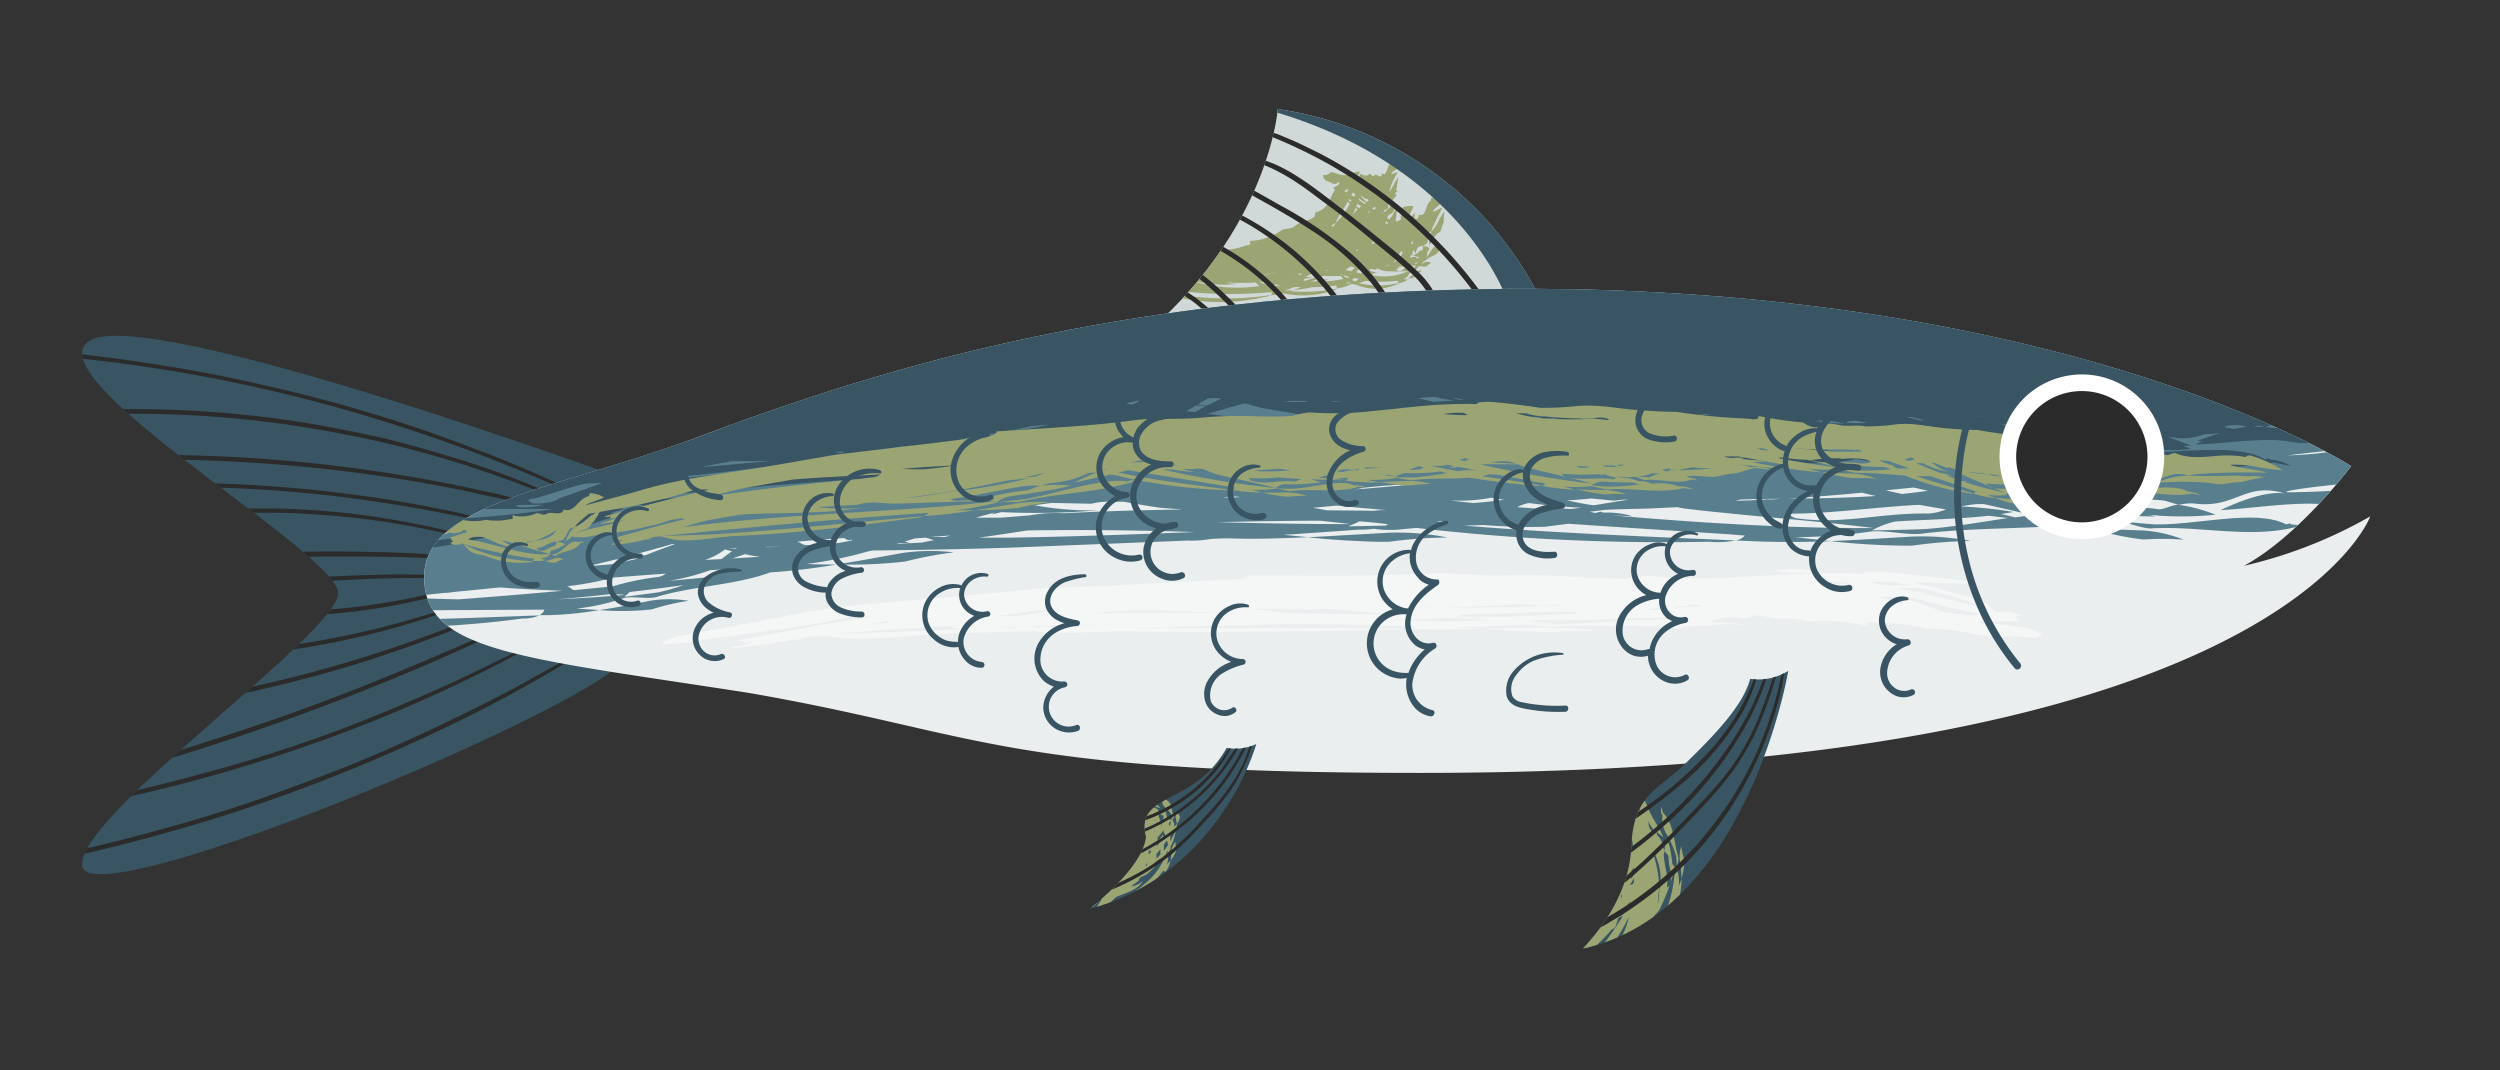 <svg xmlns="http://www.w3.org/2000/svg" xmlns:xlink="http://www.w3.org/1999/xlink" viewBox="0 0 271.12 116.06"><rect x="0" y="0" width="271.12" height="116.06" fill="#333333" stroke="none"/><defs><style>.cls-1{fill:none;}.cls-2{isolation:isolate;}.cls-3{fill:#395563;}.cls-4{clip-path:url(#clip-path);}.cls-5{fill:#2b2b2b;}.cls-6{fill:#d0d8d8;}.cls-7{clip-path:url(#clip-path-2);}.cls-8{fill:#9ba573;}.cls-9{fill:#eaeeef;}.cls-10{clip-path:url(#clip-path-3);}.cls-11{fill:#597f8e;}.cls-12{opacity:0.5;}.cls-13{fill:#fff;}.cls-14{clip-path:url(#clip-path-4);}.cls-15{clip-path:url(#clip-path-5);}.cls-16{mix-blend-mode:multiply;}</style><clipPath id="clip-path"><path id="SVGID" class="cls-1" d="M67,51.7S15.59,32.91,9.63,37,36.68,60,36.68,64.33s-28.2,24-27.77,29.52S58.24,79.31,67,72.33Z"/></clipPath><clipPath id="clip-path-2"><path id="SVGID-2" data-name="SVGID" class="cls-1" d="M166.5,31.35a37.88,37.88,0,0,0-27.93-19.52s-1.06,14.56-16.93,26.44h29.43Z"/></clipPath><clipPath id="clip-path-3"><path id="SVGID-3" data-name="SVGID" class="cls-1" d="M156.53,31.46c65.74-2,98.45,19.09,98.45,19.09s-5.65,7.58-11.63,10.81A50.18,50.18,0,0,0,257.05,56S247.06,83.82,154,83.82c-45.58,0-47.48-4.31-73-8.71-24.83-3.84-35-4.48-35-12.53s14.6-9.5,29.87-15.25C95.48,40,119.55,32.6,156.53,31.46Z"/></clipPath><clipPath id="clip-path-4"><path id="SVGID-4" data-name="SVGID" class="cls-1" d="M193.93,72.76s-4.37,26.18-22.26,30.11c.88-1,5-5.24,5.24-11s2.84-6.11,5.89-9.09,6.25-6.26,7-9.16A6.14,6.14,0,0,0,193.93,72.76Z"/></clipPath><clipPath id="clip-path-5"><path id="SVGID-5" data-name="SVGID" class="cls-1" d="M136.24,80.69s-3.78,14-18.11,17.89c0,0,5.83-4.41,6.15-7.82-1.24-4.87,5.23-3.31,8.74-9.65A5.42,5.42,0,0,0,136.24,80.69Z"/></clipPath></defs><g class="cls-2"><g id="OBJECTS"><path class="cls-3" d="M67,51.7S15.59,32.91,9.63,37,36.68,60,36.68,64.33s-28.2,24-27.77,29.52S58.24,79.31,67,72.33Z"/><g class="cls-4"><path class="cls-5" d="M49.82,63.67a7.33,7.33,0,0,0-.93.2l-1.08.26-2.08.48c-1.38.3-2.76.57-4.15.79a69.79,69.79,0,0,1-8.42.84c-1.59.07-3.18,0-4.77.07a.23.23,0,0,0,0,.46,40.36,40.36,0,0,0,4.26,0c1.43-.06,2.84-.15,4.26-.29a67.86,67.86,0,0,0,8.39-1.35c.78-.18,1.56-.37,2.33-.58l1.16-.34a6.55,6.55,0,0,0,1.08-.37c.08,0,.05-.19,0-.18Z"/><path class="cls-5" d="M49.48,62.51a80.61,80.61,0,0,0-8.93-.16c-3,.06-5.95.22-8.91.47-.83.06-1.66.14-2.49.22s-1.64.13-2.44.28a.24.24,0,0,0,.06.46c.75,0,1.5-.16,2.24-.23l2.2-.22c1.48-.13,3-.24,4.45-.33,2.94-.18,5.88-.28,8.83-.32,1.66,0,3.32,0,5-.06.07,0,.07-.1,0-.11Z"/><path class="cls-5" d="M51.36,65c-3.3,1.18-6.67,2.2-10.06,3.06a100.61,100.61,0,0,1-10.32,2c-2,.28-3.95.49-5.94.65-.31,0-.31.51,0,.49A95.07,95.07,0,0,0,35.53,69.8a90.15,90.15,0,0,0,10.23-2.6c1.91-.6,3.79-1.29,5.65-2,.11,0,.06-.22,0-.18Z"/><path class="cls-5" d="M54.5,65.79c-2.29.83-4.54,1.79-6.82,2.65s-4.59,1.67-6.92,2.42a143.2,143.2,0,0,1-14.08,3.76c-1.33.29-2.66.55-4,.8s-2.74.44-4.1.7c-.27,0-.21.51.06.47,1.22-.14,2.43-.37,3.64-.59s2.37-.44,3.56-.69q3.61-.75,7.18-1.69a136.73,136.73,0,0,0,14-4.49,67.51,67.51,0,0,0,7.51-3.25c.05,0,0-.11,0-.09Z"/><path class="cls-5" d="M55.11,67.75c-5.5,2.41-11,4.81-16.58,7s-11.17,4.14-16.85,5.93q-4.79,1.52-9.62,2.86a.28.28,0,0,0,.15.53c5.76-1.61,11.48-3.4,17.12-5.39s11.21-4.15,16.7-6.5c3.1-1.33,6.18-2.71,9.19-4.23.13-.06,0-.24-.11-.19Z"/><path class="cls-5" d="M58,69.66c-3.29,1.64-6.56,3.28-9.91,4.79S41.38,77.38,38,78.69s-6.86,2.49-10.35,3.57-7,2-10.6,2.91S9.85,86.77,6.24,87.4l-1.34.23c-.32.06-.18.54.14.49,3.63-.57,7.24-1.32,10.83-2.16s7.1-1.78,10.61-2.85,7-2.25,10.46-3.54,6.79-2.68,10.12-4.19,6.66-3.13,9.87-4.92l1.18-.67a.07.07,0,0,0-.07-.13Z"/><path class="cls-5" d="M62.27,71.1C60.45,72,58.71,73,56.92,74s-3.58,1.9-5.4,2.81c-3.62,1.81-7.31,3.52-11,5.1s-7.55,3-11.39,4.39-7.67,2.54-11.56,3.62S9.68,92,5.71,92.79l-1.49.31c-.32.06-.18.55.14.49,4-.77,8-1.73,11.89-2.78s7.8-2.24,11.64-3.55,7.67-2.76,11.43-4.33,7.4-3.23,11-5,7.22-3.77,10.72-5.85c.44-.26.87-.54,1.28-.83a.07.07,0,0,0-.07-.12Z"/><path class="cls-5" d="M49.19,60.36a12.71,12.71,0,0,0-2.14-.2L44.83,60c-1.45-.06-2.89-.11-4.34-.14-2.93-.06-5.86-.07-8.79,0L29.29,60c-.83,0-1.68,0-2.51.12a.23.23,0,0,0,0,.46c.74,0,1.48,0,2.22-.08l2.17-.07c1.46,0,2.93-.07,4.39-.08,2.9,0,5.8,0,8.69.09l2.41.08,1.26,0a7.45,7.45,0,0,0,1.25,0c.08,0,.12-.14,0-.16Z"/><path class="cls-5" d="M50.62,58.15a51.66,51.66,0,0,0-5.36-1.3q-2.68-.54-5.4-.92a83.45,83.45,0,0,0-10.93-.79c-2.07,0-4.16,0-6.22.18-.31,0-.32.5,0,.49,1.82-.08,3.64-.19,5.47-.2s3.66,0,5.48.15a86.43,86.43,0,0,1,10.87,1.3c1,.19,2,.39,3,.61s2,.49,3,.71a.12.12,0,0,0,.06-.23Z"/><path class="cls-5" d="M53,56.45c-1.15-.35-2.34-.61-3.52-.88s-2.36-.5-3.55-.72c-2.36-.45-4.74-.83-7.12-1.15-4.76-.64-9.56-1.06-14.37-1.24q-4.05-.15-8.1-.07a.24.24,0,0,0,0,.48,141.5,141.5,0,0,1,14.41.39c4.77.37,9.52,1,14.24,1.82,1.33.23,2.66.49,4,.75s2.65.57,4,.8c.12,0,.17-.15,0-.18Z"/><path class="cls-5" d="M57.05,54.43a38.72,38.72,0,0,0-4.36-1.12q-2.2-.5-4.41-.93-4.39-.85-8.84-1.47a163.83,163.83,0,0,0-17.83-1.5q-5.05-.15-10.09,0a.26.26,0,0,0,0,.51,164.68,164.68,0,0,1,17.91.4,172.68,172.68,0,0,1,17.72,2.27c1.64.3,3.26.62,4.89,1l2.48.53c.82.18,1.65.39,2.48.51.11,0,.16-.13,0-.16Z"/><path class="cls-5" d="M59.75,53.54a86.35,86.35,0,0,0-9.58-3.61c-3.27-1-6.59-2-9.93-2.71s-6.72-1.36-10.11-1.81-6.82-.76-10.25-.92-6.87-.16-10.3,0l-1.28.06c-.32,0-.32.51,0,.5q5.12-.28,10.25-.11t10.22.79c3.4.41,6.79,1,10.14,1.68s6.63,1.54,9.88,2.52,6.49,2.14,9.68,3.37l1.19.45c.12,0,.21-.15.09-.2Z"/><path class="cls-5" d="M62.28,53.3a116.91,116.91,0,0,0-10.8-4.63Q46,46.55,40.3,44.83t-11.42-3q-5.76-1.34-11.6-2.26T5.54,38.06L4.1,37.94c-.34,0-.33.49,0,.52,3.92.32,7.83.74,11.73,1.32s7.7,1.28,11.52,2.12,7.63,1.81,11.4,2.92,7.45,2.32,11.12,3.66,7.34,2.87,11,4.44l1.33.58c.14.06.26-.13.12-.2Z"/></g><path class="cls-6" d="M166.5,31.35a37.88,37.88,0,0,0-27.93-19.52s-1.06,14.56-16.93,26.44h29.43Z"/><g class="cls-7"><path class="cls-8" d="M154.2,29.34a1,1,0,0,0-.77.21,6.31,6.31,0,0,1-.72.65,2.2,2.2,0,0,0,1-.28A1.65,1.65,0,0,1,154.2,29.34Z"/><path class="cls-8" d="M155,26.59c.27-.29.65-1.21,1-1.35s.27-.45.51-1c.06-.08.06-1,.13-1.26-.27.17-.31.63-.49.66a4,4,0,0,1-.86,1.39c-.13,0,.16-.58,1.14-2.55-.1,0-.86.55-1,.43s1.13-1,1-1.11a2.13,2.13,0,0,0-1.21-.36c0,.1-.06.08,0,.3-.16,0-.23.22-.36.38-.26.5-.33,1.44-1,1.15,0,0,0,.06,0,.14v0a.84.84,0,0,0-.11.3.77.77,0,0,1-.34,0c0-.22,0-.44.05-.68a7.92,7.92,0,0,0-.53.66.27.27,0,0,0-.19.11h-.05a1.71,1.71,0,0,1,.28-.72c.17-.35.36-.68.28-.72a2.26,2.26,0,0,0-1.27.2c0,.09,0,.1.14.26-.13.11-.13.3-.19.5s0,.31,0,.47a.92.92,0,0,1-.6.22c.09-.26.13-1.2.24-1.54-.41.39-.5,1-.77,1.11l-.12.24a.39.39,0,0,0-.27-.16l.2-.37c.24-.12.53-.11.61-.76h.14c-.09-.15-.16-.17-.2-.14l0-.05v.08l-.05-.05.19-.36a1.91,1.91,0,0,0-.33.26c-.1,0-.17.07-.24.21l0,0c-.14.12-.28.23-.4.35l-.23.18a.35.35,0,0,1,0-.19c.17-.12.41-.1.5-.47l-.1-.1c0-.05.1-.11.16-.16.43-.48.87-.94.8-1a.65.65,0,0,0-.33,0s0,0,0,0a.2.2,0,0,0,.19-.17c.2-.14.32-.24.29-.25a.78.78,0,0,0-.22,0,1.42,1.42,0,0,1,.09-.3c0-.05.1-.91.19-1.14-.2.07-.26.49-.38.47a4.74,4.74,0,0,1-.55,1h-.06a6.91,6.91,0,0,1,.9-2c-.07-.06-.63.25-.69.11s.87-.58.82-.72a1.7,1.7,0,0,0-.8-.71c0,.08-.06.06,0,.28-.12,0-.19.15-.29.26-.23.41-.31,1.28-.76.86,0,0,0,.25-.05.34-.2.12-.59-.33-.77-.09s-.41-.27-.53-.17c-.26.35-.69.13-1.15-.06.08-.11.12-.19.1-.2a3.3,3.3,0,0,0-1.31.41l-.14-.05a1.25,1.25,0,0,1-.55,0c-.4,0-.95-.44-1.23-.22a.7.7,0,0,1-.66.23c-.13-.05-.06.32.07.46a2.35,2.35,0,0,0,.26.22c.28,0,.75.42.94.27.12.05.18-.05.23-.15s.1,0,.21.12a1.63,1.63,0,0,0-.17.2c-.17.08-.34.18-.52.26.05.07.12.19.12.13l.05.12h0c-.28.44-.48,1-.77,1.46a1.88,1.88,0,0,1-1.26.94c-.1,0-.14.38-.18.51a3.57,3.57,0,0,1-1.1.51,2.51,2.51,0,0,0-1.08.54c-.39.32-1.07.17-1.47.46a6.08,6.08,0,0,1-3.38,1.1c.24.47-.18.48-.33.48a8.33,8.33,0,0,1-3.52.51,6.84,6.84,0,0,1-1.58.2,6.53,6.53,0,0,1-1.6-.14,4.79,4.79,0,0,0-1.51,0,4.15,4.15,0,0,1-2,.12c-.26-.08-.58.3-.4.47a2.7,2.7,0,0,0,.4.29,7.77,7.77,0,0,1,1.13.32l.17,0a12.18,12.18,0,0,0-3-.06,7.72,7.72,0,0,1-2.65.24c-.35-.07-.76.33-.53.49a4.53,4.53,0,0,0,.54.27,11.44,11.44,0,0,0,3,.3,2.29,2.29,0,0,0,1.11-.19c.16,0,.5-.09.68.2-1.16.16-2.3.35-3.44.48.07.08.14.21.22.15l0,.23.25,0c-.14.21-.75.1-.52.26a3,3,0,0,0,1.62.16l.29.11L123.7,31l.28-.06c.1,0,.2,0,.3.06a5.34,5.34,0,0,0,1,.81,11.11,11.11,0,0,0,3,.56,21.11,21.11,0,0,0,8.81-.16,1.38,1.38,0,0,0,.69-.21,32.17,32.17,0,0,1-11.12-.26c-.77-.26-1.54-.45-2.3-.73a47.7,47.7,0,0,0,13.16.7l.44,0a.44.44,0,0,1-.18.32l.46-.05c.31,0,.62-.11.93-.17a10.13,10.13,0,0,0,5.36-.3.57.57,0,0,0,.43-.2,19.31,19.31,0,0,1-5,.27l.33-.09h-1a7.08,7.08,0,0,0,1.07-.36l.75,0-.82.31a10.15,10.15,0,0,0,2-.3q1.17,0,2.34-.15c.1,0,.2,0,.3,0a.33.33,0,0,1,0,.3l.31-.05a4.86,4.86,0,0,0,1.33-.45,3.19,3.19,0,0,1,.7.16,5.38,5.38,0,0,0,4.11-.08.28.28,0,0,0,.26-.17,9.32,9.32,0,0,1-4.33,0,3.52,3.52,0,0,0,.78-.24h0a14.48,14.48,0,0,0,3.29,0l.2,0a.56.56,0,0,1,.06.28l.21-.05a2.24,2.24,0,0,0,.86-.39c-.17,0-.34,0-.51,0a1.25,1.25,0,0,0,.61-.61c.07-.2.58-.05.64-.27a2.74,2.74,0,0,1,.49-.58,1.62,1.62,0,0,0,.78.05,1.17,1.17,0,0,1,.5-.37.83.83,0,0,0-.69-.08,4,4,0,0,1-.41.21,2.82,2.82,0,0,0,.33-.36.14.14,0,0,0,.15-.05c.52-.54,1.38-.44,1.62-1.45l.24-.06a.28.28,0,0,0-.34-.05l-.05,0v.09c-.63-.4-.92.69-1.38,1.16a1.53,1.53,0,0,0,.09-.59l.11-.11L155,27s0,0-.07,0a.6.6,0,0,0,.09-.13c-.21-.06-.47-.23-.64-.14s0,.44-.16.41c-.33.05-.5.37-.77.47a3.81,3.81,0,0,0,.23-.7,1.36,1.36,0,0,1,.44-.25l.26.07a.36.36,0,0,1,.14-.2c.62-.13.08-1.58.8-1.39C155,25.16,155,26.15,155,26.59Zm-1.93-.1a.68.68,0,0,1,0-.21l.28-.22h0c-.09.05-.12.19-.12.37Zm-5.47,3.16-.5-.1a.41.41,0,0,1,.09-.2l.18-.12.57.22-.05,0A2.69,2.69,0,0,1,147.59,29.65Zm-1.54.48-.44-.25h.22l.55.17Zm-.1-9.56a1.35,1.35,0,0,1,.33,0l-.3.28-.2-.1Zm6.69,7.89.14,0a1,1,0,0,0-.27.23l-.5-.07.23-.29C152.37,28.4,152.5,28.44,152.64,28.46Zm-1.58,0h0c.1,0,.08,0,0,0l0,0a2.42,2.42,0,0,0,.32-.32l.2.06A3.4,3.4,0,0,1,151.06,28.47Zm-4.78-6.89.28.17-.09.16-.25-.22Zm1.33.8-.23.21-.31-.22.1-.25ZM141,29.84l-.3-.16h0l.52,0-.12.08-.1.05Zm8.09-3.59-.06.13a1.27,1.27,0,0,1-.28.06.85.85,0,0,1,.17-.31ZM138.34,29.5h0l0,0,0,0h0l0,0a12.45,12.45,0,0,1-1.23.36l-.15,0ZM147.26,27c0,.07,0,.14-.07.2h-.14Zm1.09-3.91s0-.09.11-.17l.15.09A.68.68,0,0,1,148.35,23.05ZM147,22.53l.11.09a.94.94,0,0,0,.12.09,14,14,0,0,1-1.33,1.23h0a4.26,4.26,0,0,1,.32-.3A1.66,1.66,0,0,0,147,22.53Zm-7.13,7.79q.29-.09.57-.21h0a4.33,4.33,0,0,1-.54.21Zm5.32-.69.44.17h-.15l-.3-.18Zm.71-.36c.19-.12.37-.25.54-.38s0,0,.07,0l.44.17-.43.36Zm3.18-6.84.09.06,0,.05c0,.07-.07.15-.11.22l0,0-.23-.14ZM148,22.11l-.61-.41c0-.06,0-.12,0-.2a2,2,0,0,0,.75.47Zm-1.16-.77-.29-.17c.05-.1.1-.2.16-.3l.3.26A1.93,1.93,0,0,1,146.8,21.34Zm-1.48,1.91c.2-.33.46-.79.8-1.37l0,0a1.39,1.39,0,0,0,.22.21,8.74,8.74,0,0,1-1.42,2C144.83,24.14,144.92,23.94,145.32,23.25Zm-11,7.52a3.76,3.76,0,0,1-1.38-.14,26.34,26.34,0,0,0,3.2,0,4.68,4.68,0,0,0,.38.39,16.32,16.32,0,0,1-6.7-.4l-.7-.28A12.08,12.08,0,0,0,134.27,30.77Zm2.92.11-.73-.32h.48l.95.2Zm3.84-.44h0Zm.44,0h-.21c.05-.08.09-.16.15-.24a2.61,2.61,0,0,0,.88-.13,1.66,1.66,0,0,1-.73-.07.58.58,0,0,1,.12-.1l.66-.27.2,0c.19.07.38.14.56.19l-.49.26Q142,30.32,141.47,30.48Zm2.1-1a.29.29,0,0,0,.16-.1l.28-.11-.17.12Zm1.61.2v0h0Zm3-.53h.08l0,0Zm2-.21.35-.2.07,0a2,2,0,0,1-.5.26S150.23,28.93,150.23,28.9Zm1.56,0a4.24,4.24,0,0,0,.62,0c-.19.26-.35.53-.79.49-.06,0-.24-.19-.27-.15A1.19,1.19,0,0,0,151.79,28.9Zm2-.9-.27,0a.84.84,0,0,0,.06-.14c-.24,0-.54,0-.7.12h0a.36.36,0,0,1,.08-.24.81.81,0,0,0,.09-.1l.78.26Zm-.14.44-.06.19-.24-.09A1,1,0,0,0,153.66,28.44Zm-1.77-.64-.27-.08c.1-.15.2-.31.29-.47l.17.07A1.27,1.27,0,0,1,151.89,27.8Zm-1.4-3.68c0,.19-.11.14-.17.12a.9.9,0,0,1-.16,0l.14-.25A.7.7,0,0,0,150.49,24.12Zm-.49-1a.16.16,0,0,1-.12,0h0s0-.06,0-.12Zm-.09-2.31s0,.05,0,.08l-.06,0A.61.61,0,0,1,149.91,20.82Zm-1.74.77.1,0,.13.15-.22.16a3.2,3.2,0,0,1-.69-.72l.59.41C148.1,21.58,148.13,21.56,148.17,21.59Zm-.8-2.76c.15.42,0,.33-.05.3a.78.78,0,0,1-.21,0Zm-2.43,5.35a1,1,0,0,0-.35.37l-.28,0A1.18,1.18,0,0,1,144.94,24.18Zm-16.46,4.16c-.15,0-.32,0-.47,0l.15-.06A1.31,1.31,0,0,1,128.48,28.34Zm-1.92,1.87c.54-.05,1.07-.06,1.6-.06a3.2,3.2,0,0,0,.5.47,2.36,2.36,0,0,0,.59.26l-3.87-.41A7.49,7.49,0,0,1,126.56,30.21Zm11.19.86-.11,0c.23-.06.46-.13.68-.21l.58.1Zm5.81-.55a4.43,4.43,0,0,1,.45-.2,3.61,3.61,0,0,0-1.45.22l-.76,0a1.61,1.61,0,0,0,.84-.19c.27-.15.55-.29.83-.42a17.38,17.38,0,0,0,1.91,0,3.11,3.11,0,0,0,.29.33A12.32,12.32,0,0,1,143.56,30.52Zm2.33.21a1.85,1.85,0,0,0,.29-.13,1.77,1.77,0,0,0,.37.12Zm1.05-.21-.37-.14.27-.23c.17,0,.34.09.52.12Zm2.19-.61c-.14,0-.27,0-.4-.06l.21-.14a1.38,1.38,0,0,0-.67.08l-.34-.07,0,0c.06-.06.14-.11.21-.17a1.8,1.8,0,0,0,1.25,0,1.53,1.53,0,0,1-.94-.27l.15-.1c.17,0,.35.06.52.07s.09-.11.16-.1h.16a4,4,0,0,0,.64.25,17.75,17.75,0,0,0,2.63,0A6.24,6.24,0,0,1,149.13,29.91Zm4.19-.78a2.77,2.77,0,0,1-.52.38c0-.16-.1-.43-.05-.52l.21-.2h0a1.6,1.6,0,0,0,.54,0A1.21,1.21,0,0,1,153.32,29.13Zm.14-1.51a.5.5,0,0,1-.36,0,.67.67,0,0,0,.07-.35l.18-.1Z"/><path class="cls-5" d="M137.45,14.58a10.66,10.66,0,0,0,1.33.61c.45.2.9.39,1.35.6q1.31.6,2.58,1.26a49.73,49.73,0,0,1,5,3,50.23,50.23,0,0,1,8.83,7.64,48.13,48.13,0,0,1,4.1,5.12c.22.32.75,0,.53-.31a50.57,50.57,0,0,0-17.49-15.57c-1-.53-2-1-3-1.48-.5-.22-1-.44-1.5-.64a9,9,0,0,0-1.61-.55.18.18,0,0,0-.13.32Z"/><path class="cls-5" d="M135.54,17.35c.36.17.75.27,1.12.41a11.84,11.84,0,0,1,1.17.46A20.27,20.27,0,0,1,140,19.39c1.46.91,2.83,2,4.2,3s3,2.31,4.42,3.5,2.78,2.25,4.1,3.46a10.09,10.09,0,0,1,3,4.22.3.3,0,0,0,.57-.16,9.4,9.4,0,0,0-2.59-4c-1.27-1.24-2.68-2.35-4.06-3.48s-3-2.42-4.53-3.59-2.84-2.21-4.36-3.17a17.63,17.63,0,0,0-2.49-1.36c-.44-.18-.88-.35-1.34-.49a4.35,4.35,0,0,0-1.38-.24c-.1,0-.16.16-.06.21Z"/><path class="cls-5" d="M133.72,19.91c1.36.92,2.83,1.68,4.26,2.5s2.77,1.6,4.1,2.48a27.81,27.81,0,0,1,6.67,5.84,17.68,17.68,0,0,1,1.36,2c.2.34.39.69.57,1a7,7,0,0,0,.56,1.09.25.25,0,0,0,.45-.19,3.78,3.78,0,0,0-.37-1c-.16-.32-.33-.63-.5-.94a16,16,0,0,0-1.2-1.83,21.77,21.77,0,0,0-2.93-3.21,42.58,42.58,0,0,0-7.81-5.36c-1.64-.93-3.28-1.9-5-2.68a.17.17,0,0,0-.16.29Z"/><path class="cls-5" d="M132.12,22.65c1.11.54,2.23,1.08,3.3,1.7a31.6,31.6,0,0,1,3,2,31,31,0,0,1,5.31,5.05c.45.53.88,1.08,1.28,1.65.2.27.39.55.57.83a5.33,5.33,0,0,0,.64.86.24.24,0,0,0,.4-.24,6.56,6.56,0,0,0-1-1.63c-.36-.5-.74-1-1.12-1.47a32.49,32.49,0,0,0-2.5-2.74,31.17,31.17,0,0,0-5.94-4.54,23.45,23.45,0,0,0-3.81-1.84c-.21-.07-.36.28-.16.38Z"/><path class="cls-5" d="M129.54,25.67a10.38,10.38,0,0,0,1.31.72c.45.23.89.47,1.33.71a26.67,26.67,0,0,1,2.48,1.58,25.39,25.39,0,0,1,4.4,4c.37.43.73.87,1.07,1.33.17.22.34.45.5.68a2.85,2.85,0,0,0,.53.66.24.24,0,0,0,.39-.23,4.38,4.38,0,0,0-.81-1.29c-.31-.41-.63-.82-1-1.21a25.29,25.29,0,0,0-2.08-2.19,25.88,25.88,0,0,0-4.91-3.61c-.5-.28-1-.54-1.52-.78a6.48,6.48,0,0,0-1.65-.58c-.12,0-.19.13-.08.2Z"/><path class="cls-5" d="M126.18,27.66a9.14,9.14,0,0,0,1.09.64c.36.22.72.44,1.07.67a20.79,20.79,0,0,1,2,1.48A41.48,41.48,0,0,1,134,33.93c.66.7,1.29,1.42,2,2.11.26.28.65-.13.41-.41-1.14-1.3-2.35-2.55-3.59-3.74a28.27,28.27,0,0,0-3.95-3.21c-.4-.26-.8-.51-1.22-.73a5.36,5.36,0,0,0-1.32-.58.16.16,0,0,0-.12.29Z"/><path class="cls-5" d="M125.49,30.52c.71.36,1.44.66,2.14,1.05a17.68,17.68,0,0,1,2,1.33,15,15,0,0,1,1.75,1.63c.54.59,1,1.24,1.49,1.86.2.25.58-.07.43-.33a10.49,10.49,0,0,0-1.53-1.92,15,15,0,0,0-1.83-1.64,14,14,0,0,0-2.07-1.33,9.23,9.23,0,0,0-2.26-.91c-.15,0-.26.18-.11.26Z"/></g><path class="cls-3" d="M138.57,11.83s0,.14,0,.4c20.33,6.15,24.94,20.48,24.94,20.48h0l3-1.36A37.88,37.88,0,0,0,138.57,11.83Z"/><path class="cls-9" d="M156.53,31.46c65.74-2,98.45,19.09,98.45,19.09s-5.65,7.58-11.63,10.81A50.18,50.18,0,0,0,257.05,56S247.06,83.82,154,83.82c-45.58,0-47.48-4.31-73-8.71-24.83-3.84-35-4.48-35-12.53s14.6-9.5,29.87-15.25C95.48,40,119.55,32.6,156.53,31.46Z"/><g class="cls-10"><path class="cls-11" d="M98.15,60.9a42.66,42.66,0,0,1,5.28-1,21.67,21.67,0,0,0-5.51.06c-2.41.43-4.81.89-7.2,1.25A53.05,53.05,0,0,0,98.15,60.9Z"/><path class="cls-11" d="M195.4,54.07c1.63,0,.95-.06-1.26,0l-.91.06Z"/><path class="cls-11" d="M213.7,58.66a28.57,28.57,0,0,0-6.53-.46c-2.9.17-5.81.37-8.68.48a77.47,77.47,0,0,0,8.83.5A54.1,54.1,0,0,1,213.7,58.66Z"/><path class="cls-11" d="M150.6,58.76a49.79,49.79,0,0,1,6.37-.47,27.34,27.34,0,0,0-6.51-.51l-8.64.49c1.44.15,2.88.27,4.34.35S149.1,58.77,150.6,58.76Z"/><path class="cls-11" d="M70.68,66.09a24.21,24.21,0,0,1,4-.93,12.71,12.71,0,0,0-4.22,0c-1.82.36-3.65.75-5.46,1A30.09,30.09,0,0,0,70.68,66.09Z"/><path class="cls-11" d="M261,48.16c-.42.11-.75,0-.93.45a10,10,0,0,0-1.31-.1l.75-.09c-.26,0-1.14,0-2.36-.07s-2.79-.17-4.36-.34l-1-.12a62.35,62.35,0,0,0,6.93-.23l-.08,0a25,25,0,0,0,2.73-.21,6.43,6.43,0,0,0,2.28-.55c-.42-.21-2.58-.25-4.95-.66-2.14-.34-4.47-.88-5.51-1a15.1,15.1,0,0,1,1.54,0c-.51-.15-1-.26-1.48-.36a24.05,24.05,0,0,0,4.37.44c-.43-.68-6.16-3-7.24-3.1-.42.08-.74,0-.95.35a22.45,22.45,0,0,1-3.77-1.18c0-.29,3.39.48,6.81,1.3a60.51,60.51,0,0,0,6.68,1.59c-.44-.74-6.92-4-8.19-4.29-.5,0-.87-.16-1.15.24a32,32,0,0,0-4.75-.94c-2.26-.24-4.56-.24-6.82-.44a26.47,26.47,0,0,1-2.66-.33c.88.06,1.39.08,1.31,0-.86-.7-11-3.09-12.86-3.28a3.81,3.81,0,0,0-1.36.18,20.79,20.79,0,0,0-2.34-.52,17.38,17.38,0,0,1,2-.45,22.14,22.14,0,0,0-4,.09c-.68-.19-1.35-.42-2-.66,1.88-.15,4-.31,6.41-.48-.72-.21-8.9-.65-9.17-1-.17-.55,12.84.49,12.57.17-.53-.65-6.85-2.44-8-2.53-.45.12-.81,0-1,.45a28,28,0,0,0-4.4,0c-3.3.22-6.6,1.09-10,.71l-5.08-1.29c0,1.05-1.65.56-2.23.41-2.74-.28-5.42-.73-8-1.14s-5.12-1-7.53-1.46c-2.41-.22-4.69-.43-7.17-.75-1.25-.14-2.45-.33-3.63-.54l-3.48-.58a33.59,33.59,0,0,0-7-.57c-1.54.11-3.06.16-4.61.16s-3.14,0-4.81-.14c-1.23-.18-2.72.58-2,.92a16.62,16.62,0,0,0,1.81.59c.61,0,1.23.12,1.86.2-1.8,0-3.56,0-5.44,0-1.17,0-2.29-.09-3.4-.18l-3.27-.21a26.67,26.67,0,0,0-6.49.18c-1.41.28-2.81.49-4.25.66s-2.9.35-4.46.44c-1.17,0-2.44.9-1.71,1.15.58.16,1.17.27,1.75.37,1.53-.09,3.14,0,4.74.07a22.18,22.18,0,0,0,4.76-.12,14.88,14.88,0,0,0,3.55-.47c.53.05,1.61-.17,2.09.41-1.84.15-3.68.32-5.5.58s-3.65.46-5.46.75c.22.13.43.38.7.23l-.08.48s.38,0,.76,0c-.46.45-2.34.41-1.62.66.27.05.53.08.8.11l-9.75.19c-3.13.34-6.12.7-9.29,1a24.5,24.5,0,0,0-5.72-.69c-.32.2-.61.16-.67.63a16.53,16.53,0,0,0-3.34.8c-.33.12-.65.25-1,.39A63.88,63.88,0,0,0,87.29,36.5c-2.17.69-4.31,1.38-6.5,2a19,19,0,0,0-3.79.21c-3.45,1.3-7.17,1.44-11,1.77.38,1-.89,1-1.31,1a68.11,68.11,0,0,1-11,2c-1.65.47-3.22.9-5,1.25s-3.44.57-5.08.83a18,18,0,0,0-4.82,1.26,32,32,0,0,1-3,1.31,29,29,0,0,1-3.26,1c-.89.14-1.6,1.21-1,1.35a11.46,11.46,0,0,0,1.42.11,32.93,32.93,0,0,1,3.6-.61,12.57,12.57,0,0,0,3.55-.87,7.73,7.73,0,0,0,2.54-1c.4,0,1.16-.44,1.68,0-2.69.91-5.28,2-7.89,3,.21.1.43.31.59.13l.08.46.57-.08c-.22.5-1.66.73-1,.87a8.77,8.77,0,0,0,3.8-.73l.71,0-.39-.18.63-.29.74-.05a14.39,14.39,0,0,0,2.5,1.05,11.68,11.68,0,0,0,3.49,0,30.44,30.44,0,0,1,3.44-.25h.66a3.9,3.9,0,0,0-.43.54,1.55,1.55,0,0,0-.15.33.42.42,0,0,0,0,.22c0,.11.12.16.26.15-3.31,1.22-6.65,2.37-10.31,3.58-1.74.48-3.5,2-2.39,1.91.89-.09,1.78-.23,2.66-.39l1.62-.5c.63,0,1.27-.07,1.91-.14,1.95-.55,4-.92,6.13-1.33.68-.13,1.36-.28,2-.42l0,0q-2.22.77-4.41,1.56L48,58c-1.3.27-2.57.48-3.83.66l-1.64.26c-1.6.12-3.18.2-4.7.24-1.9.34-3.7.65-5.69.86-4,.52-7.6.13-11.26,1.2a39.75,39.75,0,0,1-7.3,1.7c-1,0-2,1-1.33,1.24a12.08,12.08,0,0,0,1.54.26c2.6-.36,5.58,0,8.16-.73a9.52,9.52,0,0,0,3-.8c.46,0,1.36-.33,1.86.19-3.13.67-6.19,1.53-9.26,2.29.21.12.42.36.64.19V66l.66,0c-.34.49-2,.56-1.32.77a11.08,11.08,0,0,0,4.34-.36l.78.12-.4-.23.76-.22h.81a15.64,15.64,0,0,0,2.63,1.29c2.59.65,5.21.13,7.81.36a106.81,106.81,0,0,0,22.44-.66,4.05,4.05,0,0,0,1.78-.33c-9.19.32-17.88.79-27.07.17a21.72,21.72,0,0,0,2.75-.7h5.71l.6.11a21.24,21.24,0,0,0,4.06-.13l13.41-.07,1.1,0a1,1,0,0,1-.56.59l1.16,0A38.2,38.2,0,0,0,65,66.16L62.52,66a23.91,23.91,0,0,0,4.9-1.06c1-.42,2.91.15,3.93-.25,4-1.17,8.39-1.22,12.2-2.62h.11a69.28,69.28,0,0,0,7.06-.85c-1.08,0-2.15,0-3.23-.06A45.44,45.44,0,0,0,94,59.84a4.41,4.41,0,0,1,.62-.14c5.56-.07,11.17-.15,16.81-.38s11.53-.46,17.4-.7a11.7,11.7,0,0,0,2.48-.17l1.12-.06,1,0c2.75.09,5.56,0,8.41-.14L139.2,58c2.69-.17,5.38-.36,8.09-.56a9.27,9.27,0,0,0,1.7-.1,11.45,11.45,0,0,0,2.95.07l1.68-.16a233.87,233.87,0,0,0,31.75,1.5,9.89,9.89,0,0,0,2.84-.14c-10.05-.44-19.73-.81-29.42-1.61l2.19-.06a61,61,0,0,0,6.51.19l2.61-.33q8.7.59,17.41,1.14l1.72.14a1.76,1.76,0,0,1-1,.53l1.8.08c2.78.13,5.61.1,8.48,0l-3.81-.44a56.77,56.77,0,0,0,7.85-.56c1.66-.32,4.46.46,6.12.15,5-.58,10.18-.48,15.13-.85.91.11,1.83.19,2.76.26l-1.28-.39,1.54-.17a24.24,24.24,0,0,0,2.56-.08c1.16-.16,3,.84,4.12.68,5.17-.24,10.48,1.1,15.34-.1l1.8.27a4.73,4.73,0,0,0-2.11-.58.43.43,0,0,1-.19-.13l-.41.12c-3.25-1.69-9.57.08-14.26,0-1.34-.1-2.67-.22-4-.36.24-.13.55-.3.87-.45l.52-.12,2.67.08a7,7,0,0,0-.79-.2,36.55,36.55,0,0,0,7.32,0,16.33,16.33,0,0,0-4-1.07c-.71-.06-1.7.64-2.36.45-3.47-.5-6.35.41-9.59-.72a.54.54,0,0,1-.26-.17l1.63-.24c3,.17,5.83-.09,9,.21l1.62.47a6.14,6.14,0,0,1,1.52-.16c4.7.65,5.58-2.42,10-1.06-2.08-.39-5.55,1.09-7,1.79,2.75-.1,8.35-1,11.54-.59,3.88.46,3.42-.24,6.91-.62.74,0,4.06-1.31,5.65-1.53-2.6-.25-4.59.34-5.92.1a98.15,98.15,0,0,1-10.92.71c-.91-.09,2.82-.81,17.22-1.86-.66-.23-8.25-.68-8.5-1-.08-.27,2.9-.15,5.87,0s5.93.37,5.81.2C268,50.08,262.12,48.24,261,48.16ZM212.9,54.94l-.26,0a11.91,11.91,0,0,1,1.88-.28,5.76,5.76,0,0,0,.59,0l4.1.93,1.07.28-1.72.24L217,55.74c.45-.06.9-.13,1.33-.22A45.22,45.22,0,0,0,212.9,54.94ZM49.7,65l-6.5-.18,5-.52c.36,0,.73-.06,1.1-.11l4.89-.48.1,0c2.29.18,4.51.27,6.72.36C57.28,64.4,53.52,64.72,49.7,65Zm-21.42-.28,1.08-.18a28.75,28.75,0,0,0,5.17-1.18l1.38.11-3.55,1.18C31,64.62,29.64,64.65,28.28,64.69ZM61.13,50.05l2-.14c-.49.21-1,.42-1.46.65-.92.18-1.83.39-2.75.62l-1.7.13c.56-.2,1.13-.4,1.69-.57Zm85.32,6.79c-4.84,0-9.65-.09-14.44-.21,3.73-.09,7.45-.15,11.17-.16C144.27,56.59,145.36,56.7,146.45,56.84Zm-46.53,2L97.2,59l.36-.1h1.12l-.56-.17,1.1-.34,1.2-.08.87.27C100.83,58.66,100.37,58.76,99.92,58.85ZM97.07,39l.82-.21a1.25,1.25,0,0,1-.35.16ZM92.39,58.49v.11a20.15,20.15,0,0,1-5,.51c-.33,0-.62-.3-.93-.37,1.44-.12,2.88-.24,4.31-.34l1-.06-.2.06C91.79,58.49,92.07,58.69,92.39,58.49Zm83.47-12-.09,0h-.07ZM139.51,48l1.44-.13.42,0c-1,.09-1.91.17-2.87.22ZM129.4,40l-.73,0,.12-.07A4,4,0,0,1,129.4,40Zm3.27,14,1.22-.16.65.06-1.83.12Zm15.1-1.09c1.7-.19,3.23-.3,4.55-.39l.43.06-2.24.2c-1.26.11-2.54.23-3.83.31A4.77,4.77,0,0,0,147.77,52.91ZM221.2,39.53l-1.29-.44,2.83.26A12,12,0,0,1,221.2,39.53Zm-143,7c.56,0,1.11-.07,1.67-.09l-.19.06a9.23,9.23,0,0,1-3.85.6l-.11,0ZM72.91,59l.31,0c-1.09.39-2.17.8-3.25,1.22-.49,0-1,0-1.45,0C70,59.82,71.47,59.42,72.91,59Zm7,.41-.12.08-.84,0Zm3.19-.1,1.55,0L83,59.34Zm32.28-3.65a15.43,15.43,0,0,0-3.69.23l-3.16.25h-2.68c.66-.19,1.33-.38,2-.55l-.35.21,1.11-.26a81.84,81.84,0,0,0,10.57-.2,33.25,33.25,0,0,1-7-.55l1.89-.25,4.27.09a7.45,7.45,0,0,1,1.9-.22h1l.6,0c1.36.24,2.66.47,4,.66l2.37.18C124,55.32,119.7,55.43,115.42,55.66Zm28.5-.32c-.51-.1-1-.19-1.53-.27.86-.07,1.72-.15,2.57-.24h0l2.23.21,3.2.28c-.44,0-.87,0-1.3.07Zm68.24-3,1.14-.13-.72.23ZM69.32,47.5c-.93.33-1.86.67-2.8,1l-1.3,0c.66-.28,1.31-.6,2-.93C67.7,47.55,68.71,47.06,69.32,47.5Zm3.55.27c.7-.2,1.41-.38,2.11-.55.77,0,1.54,0,2.31,0-1.27.26-2.54.57-3.81.92l-2,.13C71.9,48.12,72.38,47.93,72.87,47.77ZM63.74,61.4c1-.23,2-.47,3-.72.92-.08,1.84-.18,2.77-.31l-.58.22.21,0c-1,.24-2,.45-3,.62Zm12.74-.68a8.06,8.06,0,0,0,2.15-1.13l.76.19c-.42.29-.81.59-1.15.85Zm4.31-.62c.52.11,1,.21,1.64.28l-3,.18Zm20.09-1.87,2.21-.16-.61.17Zm7.75-.28,2.81-.43h.13q9-.12,18,.18c-6.71.25-13.42.51-20.31.61-1,0-2,0-3.08,0Zm48.74-3.66c.15,0,.32,0,.47,0a18.07,18.07,0,0,0,3.87-.31l1.41.21-.8.11c-.86.11-1.72.2-2.58.25Zm50.16-1.42,1.54.35c-.89.14-1.83.25-2.8.35l-1.77-.39Zm24.84-11-1.31-.06-.28-.06a7.85,7.85,0,0,1,1.72.08ZM105.62,37.32l.12-.08,1.49-.2c.53-.07,1.07-.12,1.6-.17Q107.24,37.16,105.62,37.32ZM62.27,64c-.31-.05-.58-.49-.87-.41a32.94,32.94,0,0,0,5.07-.95c1.91-.15,3.82-.3,5.73-.43a1.75,1.75,0,0,1-1,.38,28.84,28.84,0,0,0-4.75,1ZM77,61.84l2.1-.13c-.89.28-1.81.6-2.72.93L72.52,63A25.31,25.31,0,0,0,77,61.84Zm70.44-5.3c1,.08,2.07.17,3.09.31a2,2,0,0,1-.29.16c-1.33,0-2.66.06-4,.07Zm8.4,0,.93,0-.61.08ZM167,55.18,164.53,55a4.68,4.68,0,0,1,1.25-.44h.05c1.84.23,3.71.41,5.62.5l-1.06.14A28.11,28.11,0,0,0,167,55.18Zm6.91-.56-1.07.18c-1-.14-2-.33-2.93-.55.64,0,1.29-.07,1.93-.12l.73-.07,2.52.24a8,8,0,0,1,1.52-.12Zm14.88-.45,2.11-.06,1,.06c-1.23.06-2.47.11-3.72.14Zm3.11,0-.25-.07c1,0,1.83,0,2.52-.05q3.93-.25,7.76-.62c.5.13,1,.25,1.52.36-2.58.17-5.32.24-8,.28-.5,0-1.21,0-2.17,0C192.78,54.14,192.32,54.15,191.87,54.17Zm16.26.58c1,.18,1.91.34,2.86.49a5.29,5.29,0,0,1-2.05.45c-5.14-.06-9.22,1.22-14.12.52-.49-.05-.82-.56-1.31-.5C198.57,55.74,203.11,55,208.13,54.75Zm10.37-.52a20,20,0,0,0,2.15-.6l1.07.29c-.62.22-1.19.44-1.69.64Zm29.58-4.85q2.37-.29,5.1-.57h.64A37.08,37.08,0,0,1,248.08,49.38Zm3.63-4.09-.3,0,.48,0A1,1,0,0,0,251.71,45.29Zm-13.12-2.88,1.17.09c-.63,0-1.26,0-1.89,0l-1-.15ZM164.21,27.94l-1.69-.08.56-.05C163.36,27.86,163.79,27.87,164.21,27.94Zm-22.1,2.43c1.82,0,3.61,0,5.37.14.69.13,1.36.28,2,.44a6.83,6.83,0,0,0-1.17-.06c-.23.09-.45.12-.62.19L145,30.9a.46.46,0,0,1-.27.57c-2.1-.26-4.21-.47-6.34-.61A30.74,30.74,0,0,1,142.11,30.37Zm-9.06,1.54.89-.15,1,.11h0l-1.84.05ZM61.72,47.07l-.68.34c-.4-.09-.8-.18-1.19-.29ZM47.14,48.72c1.35-.35,2.7-.63,4-.86,2.79,0,5.54.3,8.27.33l-1.19.59a135.93,135.93,0,0,0-13.79,1.06A21.13,21.13,0,0,1,47.14,48.72Zm.59,2.92c-1.78-.12-3.57-.15-5.37-.26q6.36-.43,12.62-.91l-1.7.94a1.22,1.22,0,0,0-.19.12C51.33,51.6,49.55,51.64,47.73,51.64Zm7.33.56h.38l-.92.3h0C54.7,52.39,54.87,52.29,55.06,52.2Zm-24.48,14a2.89,2.89,0,0,1-1.06.58c-1.84-.25-3.68-.43-5.53-.69,1.91,0,3.83.07,5.74.09v.16ZM60.41,65q3-.25,6-.59l1.39.1C65.32,64.73,62.87,64.88,60.41,65Zm7.25-.23.63-.57q2.92-.34,5.87-.75a26,26,0,0,1-2.76.79C70.15,64.4,68.9,64.58,67.66,64.73Zm78.7-7.54h0Zm27.79-1.36.24,0,2.68.12a9.92,9.92,0,0,0-3.18-.4.76.76,0,0,1-.29-.11l-.59.16c-.19-.06-.4-.09-.6-.14L174,55.3c1.77-.1,3.54-.1,5.29-.17l2.6-.13.7.14c7,.84,13.68,1.25,20.61,2.13C193.39,57.3,183.76,56.66,174.15,55.83Zm28.78,1.69a9.61,9.61,0,0,1,2.59-1c3.33-.22,6.89-.26,10.17-.63.66.08,1.33.17,2,.24l.09,0c-3.06.48-6.18,1-8.95,1.2C206.85,57.46,204.89,57.49,202.93,57.52Zm26.89-1.27-.2,0h.07Zm-3-.92a25,25,0,0,0-2.57.05c-1.11-.2-2.22-.42-3.32-.64l2.51-.36C224.52,54.69,225.64,55,226.77,55.33Z"/><path class="cls-11" d="M236.81,58.53a14.45,14.45,0,0,0-4.36-1c-2-.07-4-.13-5.91-.28a33.2,33.2,0,0,0,5.91,1.26A28.77,28.77,0,0,1,236.81,58.53Z"/><path class="cls-3" d="M162.13,48.94a19.47,19.47,0,0,0-5.28-.76c-2.37.07-4.73.12-7.07.13a52.31,52.31,0,0,0,7.15.86A36.72,36.72,0,0,1,162.13,48.94Z"/><path class="cls-3" d="M110.17,46.65l-.7.16,1.74-.26C112.15,46.4,111.65,46.44,110.17,46.65Z"/><path class="cls-3" d="M120.32,50.66a31.23,31.23,0,0,1,4.52-1,15.76,15.76,0,0,0-4.75,0c-2.06.4-4.11.83-6.16,1.16A39.11,39.11,0,0,0,120.32,50.66Z"/><path class="cls-3" d="M260,41.92c-.45.08-.8-.05-1,.38l-.4-.06c-.34-.13-.67-.26-1-.36l1.47-.05c-.67-.24-8.52-1-8.76-1.37-.13-.56,12.32,1,12.08.71-.37-.52-4-1.86-6.16-2.51H257a40.08,40.08,0,0,0-5.71-.91,4.08,4.08,0,0,1,.51-.16,5.26,5.26,0,0,0-1.71-.06l-3.14-.26-.95-.07c.95-.12,2.11-.25,3.55-.39,2.25.22,4.92.45,8,.91a46.77,46.77,0,0,0-4.63-1.38c-1.47-.38-2.9-.77-3.69-1,.52.06,1.13.15,1.75.24a27.48,27.48,0,0,0,3,.41l1,.22c3.15.81,6.29,1.65,6.19,1.46-.38-.72-6.36-3.86-7.54-4.11-.47,0-.82-.13-1.08.27a12.54,12.54,0,0,0-1.37-.35,2.09,2.09,0,0,0-.54-.25c-.13,0-.23,0-.32.09-.69-.12-1.39-.21-2.18-.32-2.11-.17-4.24-.12-6.35-.25a15.33,15.33,0,0,1-6.23-1.39,1.92,1.92,0,0,0-.86.06,2.85,2.85,0,0,0-1.19-.49,8.69,8.69,0,0,1-3.26-.61,26.42,26.42,0,0,1,3.29-.38,29.89,29.89,0,0,0-5-.33l-1.73-.84c2.13,0,4.52.06,7.2.17-.42-.14-3.07-.59-5.66-.95a36.22,36.22,0,0,1-5.26-.94c-.09-.28,3.74.13,7.57.59s7.62,1,7.48.86c-.6-.69-8.1-3.23-9.5-3.39-.55.07-1-.07-1.22.36a37.44,37.44,0,0,0-5.27-.45c-2.49,0-5,.21-7.47.24h-.79a11,11,0,0,0-4.16-1.41,12,12,0,0,1-4.17-.59c-.53-.26-1.27.37-1,.77a7.25,7.25,0,0,0,.62.62l-.19,0a41.94,41.94,0,0,1-5.6-1,27.91,27.91,0,0,0-5.7-.75c-2.36-.14-4.76-1.16-7.14-1.25-5.67.09-11.28-1-17.1-1.92.14,1.05-1.76.68-2.4.56-6-.21-11.85-.85-17.17-1.57-2.65-.07-5.16-.14-7.87-.33s-5.3-.49-7.83-.73a41.12,41.12,0,0,0-7.62-.22c-1.68.19-3.34.3-5,.37s-3.42.12-5.25.07c-1.35-.12-3,.7-2.13,1a19.34,19.34,0,0,0,2,.51c1.79,0,3.66.28,5.54.46a29.38,29.38,0,0,0,5.61.2,18.51,18.51,0,0,0,4.22-.24c.62.08,1.92-.07,2.44.53-4.39.07-8.74.38-13.07.61.25.15.47.41.8.29l-.14.47.89.08c-.59.42-2.8.23-2,.54a21.06,21.06,0,0,0,5.92.4l1,.25-.48-.29,1.08-.09,1.11.17c.57.35,1.11.69,1.68,1a26.36,26.36,0,0,1-3.08.33c-2.06.14-4.13.2-6.26.26.33,1-1.05,1-1.53,1-2.09.45-4.19.76-6.23,1s-4,.41-6,.52c-1.83.4-3.58.77-5.49,1-3.84.64-7.37.38-10.85,1.54a35,35,0,0,1-7,1.86c-1,.06-1.87,1.07-1.23,1.26l.45.09-.87.14A43,43,0,0,0,78,34.06c-1.62.55-3.24,1-4.88,1.52-3.55.62-7,1.07-10.36,2.64-2.72,1.38-5.43,2.64-8.55,4.06a3.26,3.26,0,0,0-1.42,1.09c-.29.41-.26.71.1.7.64-.09,1.27-.24,1.88-.38,3-1.39,6.58-1.87,9.52-3.24A15.46,15.46,0,0,0,67.76,39c.53-.11,1.57-.59,2.19-.15-2.13.72-4.23,1.55-6.3,2.46-1.07.22-2.14.44-3.2.7a37.06,37.06,0,0,0-4.31,1.37c-1.83.75-3.67,1.42-5.54,2.08s-3.8,1.34-5.86,2c-1.55.36-3.1,1.73-2.09,1.73.79,0,1.58-.12,2.38-.23l.91-.25a.61.61,0,0,1,0,.13c-.63.27-1.27.52-1.92.77-1.1.45-2.24.85-3.44,1.23l-2,.44c-1.95.41-3.86.71-5.7,1-1.73.53-3.37,1-5.19,1.44-3.64.93-7.07.94-10.31,2.35a31.29,31.29,0,0,1-6.52,2.38c-.91.13-1.7,1.2-1.06,1.34a10.39,10.39,0,0,0,1.46.12c2.05-.51,4.45-.51,6.54-1.17-.09.25-.05.47.19.53-1,.41-2.09.83-3.14,1.23.21.1.44.31.62.13l.06.46.61-.08c-.25.51-1.76.73-1.13.88a9.36,9.36,0,0,0,4-.78l.75,0-.41-.18c.23-.09.45-.19.67-.3l.77-.07a13.61,13.61,0,0,0,2.62,1c2.51.37,4.87-.41,7.32-.46a94.48,94.48,0,0,0,13.69-1.36A89.68,89.68,0,0,0,54,58a3.09,3.09,0,0,0,.89-.19,34.7,34.7,0,0,0,4.1-.76h-.32c.56-.13,1.12-.27,1.67-.43l-1.78,0a20.56,20.56,0,0,0,2.55-.84,8,8,0,0,1,2.7-.19c-1.16.38-2.31.76-3.47,1.07h.49c-.62.15-1.23.31-1.84.43a25.18,25.18,0,0,0,5.13-.24,19.5,19.5,0,0,1,3.55-1,6.21,6.21,0,0,0-1.52-.17,10.11,10.11,0,0,1,1.57-.48,5.93,5.93,0,0,0-2.34,0c.81-.24,1.64-.45,2.47-.63l.75-.13a12.93,12.93,0,0,0,2,.59,18.07,18.07,0,0,0,4.41-.12c1.46-.16,2.94-.36,4.4-.39a179.9,179.9,0,0,0,25.22-2.35,5.24,5.24,0,0,0,2-.42c-10.85.78-21,2-32,2.31-1.2,0-2.4,0-3.6,0h.1c.85-.17,1.7-.32,2.53-.52,10.84-1,21.61-1.86,32.36-2.34l1.24,0a1.18,1.18,0,0,1-.63.61c.43,0,.86-.06,1.3-.09a51.06,51.06,0,0,0,6.07-.75l-2.79-.1a33.44,33.44,0,0,0,5.55-1.2c1.16-.45,3.27.08,4.42-.33,1.33-.35,2.68-.61,4-.84s2.74-.39,4.1-.6l1-.15q4.42.22,8.91.3a7,7,0,0,0,2.31,0l-8.63-.73c.77-.17,1.54-.36,2.28-.59,1.93.21,3.86.41,5.79.63l1.38.18a1.31,1.31,0,0,1-.82.51l1.46.13c2.25.23,4.55.28,6.88.29l-3.07-.57a39.83,39.83,0,0,0,6.38-.27c1.37-.24,3.62.63,5,.41s2.77-.16,4.16-.17c1.47.2,3,.39,4.44.55a5.72,5.72,0,0,0,2.14.13l-3.48-.65c1.18,0,2.35,0,3.51,0l.78.18a1.19,1.19,0,0,1-.81.43l1.35.26a56.77,56.77,0,0,0,6.35.8c-.94-.25-1.87-.53-2.8-.79a33.67,33.67,0,0,0,5.93.19c1.28-.15,3.3.88,4.58.73,5.74-.17,11.65,1.23,17,.09l2,.3a5.78,5.78,0,0,0-2.35-.61.5.5,0,0,1-.21-.13l-.46.12c-3.62-1.74-10.63-.05-15.84-.22-1.49-.1-3-.24-4.44-.41a6.32,6.32,0,0,1,2-.72c3.2.12,6.69.58,9.71.18-.37-.1-.74-.22-1.1-.34.76,0,1.51.09,2.24.18A24.32,24.32,0,0,0,188,47a6.06,6.06,0,0,1,.94,0,9.81,9.81,0,0,0,3.73-.16l1.71.14c-.84.28-1.57.57-2.09.78,1.53,0,3.85-.25,6.23-.4a60.63,60.63,0,0,0,12.08.26l2.7.41a9.21,9.21,0,0,0-2.09-.6c.87.13,1.73.25,2.61.36a5.84,5.84,0,0,0,.93.17c1.1.21,2.2.4,3.3.58a3.84,3.84,0,0,0,1.56.16l.4.06.74.2a32.33,32.33,0,0,0,4.45.8l1.17.31a24.4,24.4,0,0,0,4.35,1.14,21.36,21.36,0,0,1,3.77.12,6.63,6.63,0,0,0-1.24-.54l.62.08a11.08,11.08,0,0,0-2.57-.86,1.15,1.15,0,0,0,.37,0c4.2-.12,8.44,1.15,12.47.41l1.26-.09,1.1.21a2.9,2.9,0,0,0-.51-.29l.58-.08,1.88.38a5,5,0,0,0-2.19-.71.4.4,0,0,1-.19-.14l-.45.1c-3.34-1.9-10.09-.47-15-.77-.56-.06-1.12-.14-1.67-.21a2.61,2.61,0,0,1,1.08-.4c2.5.15,5.19.62,7.57.26-.26-.1-.53-.21-.79-.33.27,0,.53,0,.79-.05-.82-.27-1.61-.62-2.44-.89.12,0,.25,0,.36,0a6.27,6.27,0,0,0,3.54-.32c.59,0,1.18-.06,1.76-.13-1.05.3-2,.65-2.62.88.2,0,.42,0,.65,0l-.75.36c2.38,0,7.29-.79,10-.34a9.21,9.21,0,0,0,2.72.15c3.58.58,3.32-.1,6.88-.21.79,0,4.37-1,6.06-1.1-2.7-.46-4.82,0-6.21-.34a11.48,11.48,0,0,1,1.57-.39c-2.25-.3-4,.25-5.15,0-2.15.22-4.63.38-6.53.46a14.68,14.68,0,0,1-1.52-.09c-.48-.08.27-.24,3.06-.39,1.39-.07,3.28-.14,5.79-.21s5.63-.1,9.45,0c-.68-.3-8.69-1.32-8.93-1.65-.07-.28,3.08.06,6.22.44a48.72,48.72,0,0,0,6.14.68C267.24,44.39,261.14,42.07,260,41.92Zm-14.28,4.45a6.19,6.19,0,0,0-1.26-.1,2.9,2.9,0,0,1,.5-.13C245.2,46.21,245.45,46.28,245.71,46.37ZM216.3,47.74l-2.44-.63h1.5l.1,0,1.19.32A.89.89,0,0,1,216.3,47.74Zm-37-1.38c2,0,4.05,0,6.19.21l.63.17C183.82,46.63,181.54,46.49,179.28,46.36Zm-14.05-.51c-.75-.18-1.49-.37-2.26-.51l-1.2-.28a7.85,7.85,0,0,1,1.22-.12h0l1.53.11a11,11,0,0,0,2.85.11l-2.1-.27a8.45,8.45,0,0,0,.92-.14l1.34.37,0,0-.12,0h.05l-.78.33c.5,0,1.07-.09,1.69-.16l3.2.84a31.38,31.38,0,0,0-3.77.21ZM155,45.78c-.85-.17-1.7-.33-2.55-.51l-.94-.2,3.77-.22,3.93.85a1.77,1.77,0,0,1-.78.06A26.06,26.06,0,0,0,155,45.78Zm-36.95.9c1.14.13,2.29.24,3.44.34a1,1,0,0,1-.4.07,29.54,29.54,0,0,0-5.09,1,15.87,15.87,0,0,1-5,.6c-.37,0-.68-.48-1-.38,1-.12,2-.29,3-.5s1.91-.41,2.86-.64Zm-6.8-.13-1.74.26q-2.89.57-5.9,1a3,3,0,0,0,.83-.23c2.46-.45,4.48-.77,5.77-1,.56-.11,1.1-.24,1.65-.36l1.6-.16.31,0Zm-58,11.24a195.87,195.87,0,0,1-20.3,2.05c-1.25-.06-2.51-.06-3.77-.08C37,58.93,44.79,58,52.46,57.4l1-.06A.9.9,0,0,1,53.24,57.79ZM23.33,58.94a22.86,22.86,0,0,1,2.81-1.21l1.54-.4c-1,.45-2,.92-2.93,1.4Zm8.79-2c.34-.11.69-.2,1-.3,3.77,0,7.49.26,11.23-.6a16.9,16.9,0,0,0,3.85-.62,10.19,10.19,0,0,1-3.82-.19,2.59,2.59,0,0,1,1-.3l.38,0,.71,0c.83.12,1.63.27,2.42.34,2.15,0,4.21-.08,6.27-.08l3.07,0L60,55.2c-4.48.71-9.06,1-13.72,1.27-5,.32-10.12.64-15.14,1.47L30,58.06A15.31,15.31,0,0,1,32.12,57ZM62,44.2l.55-.19a12.69,12.69,0,0,1,1.86-.38l-.58.2c-1.43.49-2.9,1-4.43,1.4l-.29.06C60.05,45,61,44.58,62,44.2Zm82.68-.63-.35-.09,1.5,0,.27,0-.47,0,.85,0h0l-.88,0Zm-73.92,7-.11,0,.08-.06Zm143.77-7.2-.13,0h.36l.09.06Zm.69-8.47h.56l.53,0,.22.14C216.08,35.06,215.65,35,215.21,34.92Zm3,.4-.37-.22.56,0,1.65.11.35.19Q219.36,35.42,218.26,35.32Zm5.3.5-.47-.29,1.35.22.33.12Zm-9.22,9.37.7.06-.41,0Zm19.39-7.07a10.77,10.77,0,0,1,1.74.26l.09.06A16.7,16.7,0,0,1,233.73,38.12Zm3.4-1.76-.29,0h.33Zm-.61,0a14.69,14.69,0,0,0-2,.17l-1.09.22c-.56-.11-1.11-.2-1.64-.26.33-.06.64-.13.94-.2C234,36.35,235.28,36.36,236.52,36.35Zm-73-10.24c.44,0,.88.1,1.33.12l-.78-.11c.66.05,1.31.09,2,.11-.46.43-1.84.22-2.38.15-.36,0-.71,0-1.06,0l.08,0A4,4,0,0,0,163.49,26.11Zm-105.68,28q1.15-.3,2.28-.66c1.11-.35,2.22-.72,3.39-1l.16,0,1.69-.07,0,0L63.61,53c-.32.1-.64.21-.94.33l-2.27.8.13.06a6.42,6.42,0,0,1-2.66.41c-.21,0-.43-.28-.63-.35C57.43,54.17,57.63,54.13,57.81,54.07Zm97.73-10.5-1.75-.43,1.74-.13c.7.15,1.41.29,2.13.4C157,43.48,156.27,43.53,155.54,43.57Zm2.75-.24c-.26-.06-.52-.14-.77-.22l1.25.16Zm48.49,1.86h.5l1.52.36-.58,0Zm34.64-7.12a6.14,6.14,0,0,0-1.3.53l-.64,0h-.32c.41-.21.79-.46,1.18-.65Q240.9,38,241.42,38.07ZM56.9,54.75c.65,0,1.3,0,2,0a3.48,3.48,0,0,1-.44.1,7.63,7.63,0,0,1-2.1.15.81.81,0,0,1-.43-.2Zm119-10.19.54,0,2.5,0c.79.17,1.57.35,2.35.54L179.14,45C178.05,44.85,177,44.71,175.86,44.56Zm12.44-.12-.07,0h.07Zm17.15,1.23.25.07h0l-.4-.08ZM156.86,25.24a.34.34,0,0,0,.19.15q.49.15,1,.27l-.58.1-1.64-.3Zm-84,14.21,0,.14-1,.2Zm-11.27,16h0Zm2.3-.43h0l-.14,0Zm1.73-.45h.08l-.35.12Zm.29-.11c.42-.16.85-.3,1.29-.43h0c-.42.16-.83.32-1.24.46Zm10.53-3.83-.3,0c1.12-.23,2.22-.44,3.32-.62,1.4,0,2.79,0,4.17,0C81.2,50.2,78.81,50.42,76.42,50.64Zm14.91-1.49c-.26,0-.53-.09-.79-.15l.93,0A.62.62,0,0,1,91.33,49.15Zm30.76-5.38,1.15-.3.36,0c-.26.15-.52.29-.8.42Zm6.53.82c.37-.19.71-.39,1-.59l1.15,0-1.16.7Zm2.27-.61-1-.11c.37-.23.74-.45,1.12-.65a4.84,4.84,0,0,1,1.31,0h.16c-.35.15-.7.32-1,.49Zm9-.5h1.58l.43.12-3,0A4.05,4.05,0,0,0,139.87,43.48Zm8.24,1.72c1.24.28,2.49.55,3.75.8a17.7,17.7,0,0,1-5-.29c-.4-.07-.66-.59-1.06-.55C146.59,45.2,147.35,45.2,148.11,45.2Zm35.71-.1a4.47,4.47,0,0,1,1.11-.17l.75,0C185.08,45,184.46,45.08,183.82,45.1Zm17.29.51,1.33.26a17.13,17.13,0,0,1-2.06,0C200.06,45.82,200.24,45.74,201.11,45.61ZM217,46l1.34.08,2.29.23c2,.58,4,1.19,6,1.89-1.66-.27-3.32-.57-5-.89S218.56,46.49,217,46ZM231,47.31a18.69,18.69,0,0,0-2.71-.27l-.64-.2a23.16,23.16,0,0,0,2.36-.11c.91,0,1.83.09,2.78.21l.15,0,.06,0C232.28,47.12,231.49,47.49,231,47.31Zm-5.29-18.12a19.32,19.32,0,0,1-2-.47l3.09,0C226.6,29.74,225.9,29.33,225.66,29.19ZM137.79,21.7c2.16.07,4.28.21,6.37.4,1.13.23,2.24.48,3.34.75l-.37.21A22.46,22.46,0,0,1,143,23c-.74,0-1.49-.06-2.23,0q-3.74-.54-7.51-.95C134.77,21.84,136.26,21.71,137.79,21.7Zm-8.33,1.14,3.46.52-.61.14Zm-33,8.08-1.24.17.09,0A8,8,0,0,1,96.5,30.92ZM46,48.68l.82-.22-.39.18ZM23.77,60.3a.93.93,0,0,1-.3.29c-.8,0-1.6,0-2.41-.05C22,60.47,22.87,60.39,23.77,60.3Zm1.77.33a7.91,7.91,0,0,0,.79-.35l.66,0-.38-.17a2,2,0,0,0,.25-.14c.4,0,.81-.07,1.21-.12a15.1,15.1,0,0,0,1.5.65c-.94,0-1.87.1-2.82.13ZM94,50.49c-6.38.25-12.81.56-19.22,1.29l-.62,0,.27-.15c4.27-.41,8.55-1,12.85-1.57a46.08,46.08,0,0,0,9.81-.63,15.4,15.4,0,0,1-3.39,0c-.36,0-.71-.08-1.06-.13a54.47,54.47,0,0,0,5.63-.63l-1.41-.07a3.26,3.26,0,0,1,.85-.16l1.07-.1.83.13-1.34.2c1.15.07,2.29.11,3.43.09l.21,0c2.59.07,5.1,0,7.62.06,1.25,0,2.5,0,3.76,0s2.52.09,3.8.17C109.42,50,101.75,50.19,94,50.49Zm31-2.78a34.39,34.39,0,0,1-3.85,1c-1.41.21-2.82.42-4.22.6a6,6,0,0,1,1.73-1.18c1.51-.31,3.11-.51,4.66-.8l.69-.14,2,.15Zm4-1.23-.92.28-1.46-.13c.39-.11.79-.23,1.17-.37a17,17,0,0,0-4.4-.15,1.74,1.74,0,0,0-.58.2l-1.91-.18c.23,0,.46-.08.69-.1l1.8.08A6.65,6.65,0,0,1,125,45.6l.39,0,5.15.51C130,46.19,129.52,46.33,129,46.48Zm9.29-.7c.22,0,.45,0,.68,0a5.08,5.08,0,0,0-2.3-.16h-.05a.7.7,0,0,1-.2-.08l-.09,0q-2.68-.31-5.37-.66c1-.28,2-.59,3.06-.88l1-.27c.62.19,1.22.37,1.84.52,5.7,1,11.14,1.67,16.75,2.83C148.48,46.84,143.39,46.36,138.31,45.78Zm19.92,1.65c-1.61,0-3.21,0-4.8-.1a12,12,0,0,1,1.56-.74c1.53.27,3.07.53,4.61.76Zm.07-1c1.35,0,2.72,0,4,0l2,.43-2.41.3Zm15.37,1.09c.64-.07,1.28-.17,1.91-.29,1.52.4,3,.81,4.57,1.27Q176.9,48.1,173.67,47.52Zm2.41-.4.31-.06,2.16.21a6.83,6.83,0,0,0-2.56-.51.58.58,0,0,1-.23-.13l-.49.14a8.35,8.35,0,0,0-1.69-.44c-.15-.16-.3-.32-.5-.31a40.67,40.67,0,0,0,5,.32c1.76.37,3.54.72,5.35,1C180.83,47.16,178.5,47.47,176.08,47.12Zm18.77-1a8,8,0,0,1,5.26-.14,7.32,7.32,0,0,0-2.45.07Zm15.31,1.08h0l.27,0Zm19.19,2.38c-1.73-.13-3.46-.26-5.17-.42l-.63-.24a20.43,20.43,0,0,0,4.61.25,8,8,0,0,1,2.58.64C230.26,49.73,229.79,49.65,229.35,49.59Zm3.85-.08c-.46,0-.91,0-1.34,0l-.73-.09C231.82,49.42,232.51,49.46,233.2,49.51Zm-4.47-.41-.31,0,.06,0Zm-2.27-.66h0l.51-.23,1.13.44Zm17.27-2.14c-.48.05-1,.13-1.48.23a7.44,7.44,0,0,0-.76-.12.47.47,0,0,1-.19-.14l-.44.1,0,0A4.74,4.74,0,0,1,243.73,46.3Z"/><path class="cls-3" d="M187.92,50.87a17.28,17.28,0,0,0-4.85-1.07c-2.2-.09-4.4-.19-6.56-.35a42.72,42.72,0,0,0,6.57,1.34A35.33,35.33,0,0,1,187.92,50.87Z"/><path class="cls-8" d="M196.52,48.75c.6,0,.34,0-.51-.07h-.39Z"/><path class="cls-8" d="M203.53,51.92a9.73,9.73,0,0,0-2.56-.56c-1.16,0-2.33-.09-3.47-.18a24.76,24.76,0,0,0,3.47.68A18.06,18.06,0,0,1,203.53,51.92Z"/><path class="cls-8" d="M103.9,53.23c.71-.11.36-.08-.74.07l-.53.1Z"/><path class="cls-8" d="M113.84,54.46a16.79,16.79,0,0,0-3.52.13c-1.54.25-3.09.53-4.62.74a45.19,45.19,0,0,0,4.75-.26A32.74,32.74,0,0,1,113.84,54.46Z"/><path class="cls-8" d="M155.2,52.49a8.22,8.22,0,0,0-2.39-.33c-1.07,0-2.14.1-3.2.1a19.26,19.26,0,0,0,3.24.39A17.3,17.3,0,0,1,155.2,52.49Z"/><path class="cls-8" d="M215.59,51.48h-.22l.47.07C216.27,51.6,216.12,51.56,215.59,51.48Z"/><path class="cls-8" d="M219.83,54.62a3.58,3.58,0,0,0-1.48-.51c-.68,0-1.36-.07-2-.14a8.45,8.45,0,0,0,2,.63A6.9,6.9,0,0,1,219.83,54.62Z"/><path class="cls-8" d="M58,58.62l-.1,0C58.45,58.58,58.41,58.56,58,58.62Z"/><path class="cls-8" d="M60.34,61a1.94,1.94,0,0,1,.75-.34,1.24,1.24,0,0,0-.89-.13,9.15,9.15,0,0,1-1.05.33A2.76,2.76,0,0,0,60.34,61Z"/><path class="cls-8" d="M141.73,53.8a6.28,6.28,0,0,0-2.07-.39c-.93,0-1.86.06-2.78,0a15.4,15.4,0,0,0,2.81.46A11.79,11.79,0,0,1,141.73,53.8Z"/><path class="cls-8" d="M244.71,50.62a19.71,19.71,0,0,0,2.8.37,12.68,12.68,0,0,0-3.48-1.6c-.21,0-.37,0-.47.18a11.69,11.69,0,0,0-2-.18c-1.88,0-3.78.55-5.64-.25-.15-.06-.61.16-.82.21-1.4-.13-2.75-.83-4.21-.81-.89,0-1.78-.55-2.67-.58a27.63,27.63,0,0,1-6.41-.89c.05.53-.66.35-.9.3a48.81,48.81,0,0,1-6.45-.74c-1,0-1.94-.06-3-.15-2.06-.14-3.87-.67-5.83-.46a22.67,22.67,0,0,1-3.34.22,5.8,5.8,0,0,0-1.11-.09,9.36,9.36,0,0,1-1.4,0,6.52,6.52,0,0,0-1.23-.18,41.61,41.61,0,0,1-7.84-.86c.07.52-.8.35-1.09.29a67.09,67.09,0,0,1-7.86-.74c-1.22,0-2.36-.06-3.61-.15-2.51-.14-4.69-.68-7.07-.48a34.55,34.55,0,0,1-4,.2c-2.29-.34-5.17-.68-5.94-.66-.48.07-.88,0-1,.26-1.66-.06-3,0-4.74.1-2.21.17-4.39.45-6.6.65a35.62,35.62,0,0,1-6.79.14,12,12,0,0,0-1.87.39c-1.68.11-3.38.06-5.09,0a46.8,46.8,0,0,0-5.15.22c-2.12.17-4.37,0-6.49.19-5,.7-10.11.91-15.36,1.27.23.49-1.48.58-2.06.63-2.67.4-5.32.7-7.87,1l-7.43.88-7,1.21c-1.21.22-2.38.4-3.54.56l-3.38.53a57.51,57.51,0,0,0-6.68,1.39c-1.44.44-2.88.82-4.34,1.21l-2.27.6c.33-.28,2.08-.76,2-.88A3.14,3.14,0,0,0,64,53.49c-.06.1-.13.08-.11.3a2.08,2.08,0,0,0-.72.35c-.64.49-1.14,1.46-2,1.11,0,0-.13.18-.19.3l-.43.13c-.44,0-.92-.18-1.31.06s-.78-.2-1.11-.06a3.94,3.94,0,0,1-2.56.2c.16.5-.15.43-.25.41a6.43,6.43,0,0,1-2.62.08,5.51,5.51,0,0,1-1.17.14c-.82.06-1.67-.32-2.38,0a3.13,3.13,0,0,1-1.48.39c-.22,0-.34.38-.17.51a2.48,2.48,0,0,0,.38.22c.55,0,1.25.34,1.75.12a.81.81,0,0,0,.59-.22c.1,0,.27-.09.43.19-.63.16-1.23.39-1.83.58,0,.07.13.19.16.13l0,.22.15,0c0,.21-.39.15-.22.29a1.11,1.11,0,0,0,.93.08l.19.09L49.91,59l.14-.07.19.05a6.55,6.55,0,0,0,.71.76c.64.45,1.16.34,1.75.57a9.61,9.61,0,0,0,4.77.66.35.35,0,0,0,.35-.1,20.77,20.77,0,0,1-6.13-1.2L50.27,59a59.46,59.46,0,0,0,7.38,1.56l.23,0a.43.43,0,0,1-.06.28l.25,0a3,3,0,0,0,1.08-.1l-.54-.17a1.74,1.74,0,0,0,.94-.36c.18-.17.63.17.8,0,.86-.54,1.94-.34,2.62-1.35l.34,0a.42.42,0,0,0-.43-.1s0,0-.05,0l-.06.09c-.77-.53-1.63.86-2.45,1.19a4.62,4.62,0,0,1-.74.15c.05-.16.12-.44.22-.51A3.56,3.56,0,0,0,61.32,59c-.28-.07-.57-.26-.83-.18s-.21.45-.35.41c-.67.05-1,.72-1.75.43-.07,0-.18-.27-.23-.23.73,0,1.26-.56,2-.7l.34.09a.61.61,0,0,1,.24-.2c.9-.08.65-1.63,1.6-1.36-.41,0-.82,1-1,1.46.22-.14.54-.42.88-.69-.12.12-.13.22.07.23.41,0,.82,0,1.24,0,2.14-.46,4.55-.55,6.72-1.19a14.65,14.65,0,0,0,2.5-.69c.37,0,1.13-.3,1.51-.07-2.62.62-5.19,1.36-7.75,2.06.17,0,.32.15.51,0l0,.25.54-.08c-.31.28-1.65.49-1.14.53A15.41,15.41,0,0,0,70,58.5l.64,0-.31-.08.63-.19.68-.07a14,14,0,0,0,2,.43c2.09.11,4.28-.39,6.4-.48,6.11-.27,12.32-1,18.64-1.87a5.62,5.62,0,0,0,1.5-.26c-8,.68-15.61,1.58-23.54,2l-4.81.15c9.27-.92,18.59-1.83,27.94-2.45l.92-.05a.93.93,0,0,1-.51.34l1-.08c1.49-.11,3-.31,4.53-.55l-2.09,0a36.54,36.54,0,0,0,4.2-.76c.87-.25,2.41,0,3.29-.28,4-.87,8.29-.92,11.94-2.11l.72-.05a60.27,60.27,0,0,0,8.94,1,2.17,2.17,0,0,0,.91,0c-4.21-.57-8.22-1-12.36-1.9l1.14-.24c3.68.61,7.35,1.18,11,1.8l.54.09a.48.48,0,0,1-.33.25l.58.08a18.42,18.42,0,0,0,2.69.19l-1.21-.31a12.48,12.48,0,0,0,2.52-.09c.54-.12,1.41.33,1.95.22,2.42-.27,4.93.27,7.2-.44l.84.1a2,2,0,0,0-1-.24l-.09-.06-.19.07c-1.56-.78-4.5.26-6.7.34-.63,0-1.25,0-1.88-.06a2.36,2.36,0,0,1,.85-.43,24.15,24.15,0,0,0,4.11-.2c-.41-.11-.8-.25-1.2-.34l1.47.06h.08l1.16,0a3,3,0,0,0,1.05,0L144.56,52l1.25-.19.4.05a.55.55,0,0,1-.37.26l.66.07a24.66,24.66,0,0,0,3.11.12c-.47-.08-.94-.18-1.41-.27a16.44,16.44,0,0,0,2.9-.16c.62-.13,1.64.29,2.26.17,2-.24,4.08-.07,6-.25,2.24.38,4.52.65,6.84.84a2.58,2.58,0,0,0,1,0c-2.21-.36-4.37-.69-6.52-1,.29-.06.59-.13.87-.21l.95.06,4.47.85c.2,0,.41.07.61.12a.57.57,0,0,1-.38.23l.64.11a24.91,24.91,0,0,0,3,.31l-1.35-.36a14.87,14.87,0,0,0,2.83,0c.61-.09,1.58.39,2.19.31,2.72-.16,5.54.49,8.09-.13l1,.14a2.52,2.52,0,0,0-1.12-.29.17.17,0,0,1-.1-.06l-.22.06a6.23,6.23,0,0,0-3-.31,3.92,3.92,0,0,0-1-.28l-.42,0a6.76,6.76,0,0,0-1.75-.4,1.77,1.77,0,0,0-.3,0l-.27-.12.43.05.14,0h.08a5.77,5.77,0,0,0,1.1,0c.39-.09.95.41,1.34.33,1.7-.13,3.39.53,5-.06l.58.13a1.06,1.06,0,0,0-.67-.29.1.1,0,0,1-.05-.06l-.15.06a1.35,1.35,0,0,0-.33-.19,9.76,9.76,0,0,1,1.56,0c2.06.22,1.81-.13,3.65-.31.28,0,1.27-.34,2.11-.57.13,0,.26,0,.39,0l1.56.21a4.94,4.94,0,0,0-1.34-.32l.27,0a8.15,8.15,0,0,0-.84,0l-.1,0-.35,0a7.09,7.09,0,0,0-1-.26c1.13.13,2.27.25,3.41.35a3.43,3.43,0,0,0,1.14,0L190,50.14l1.4-.09c-.19-.07-1.46-.17-2.6-.27l.37-.11a3.93,3.93,0,0,0-1.25,0,4,4,0,0,1-1-.17s0,0,0,0l1.59,0c1.56.28,3.12.56,4.68.86l.68.13a.69.69,0,0,1-.43.23l.71.12a31,31,0,0,0,3.37.37c-.51-.12-1-.26-1.51-.39a19.7,19.7,0,0,0,3.16.09c.68-.07,1.75.44,2.43.37,1.65,0,3.33.17,5,.29a29.51,29.51,0,0,0,6.74,1.88,1.15,1.15,0,0,0,.66.06c-2.09-.61-4.11-1.17-6.13-1.87.5,0,1,0,1.5,0,1.5.52,3,1,4.51,1.52l.39.14a.47.47,0,0,1-.27.23l.41.12a10.66,10.66,0,0,0,1.95.37l-.86-.39a6.4,6.4,0,0,0,1.85.07c.41-.08,1,.42,1.41.35,1.79-.12,3.58.56,5.31,0l.61.13a1.18,1.18,0,0,0-.71-.29.09.09,0,0,1-.06-.06l-.15.06c-1.07-.85-3.32,0-4.93,0-.46,0-.92-.1-1.37-.18a1.67,1.67,0,0,1,.66-.37,12.24,12.24,0,0,0,3,.05,4,4,0,0,0-1.35-.54c-.24,0-.61.32-.83.22-1.19-.25-2.21.2-3.3-.37-.11,0-.16-.31-.27-.31,1.3.28,2.52,0,3.85.22l.55.24a1.55,1.55,0,0,1,.53-.08,2.2,2.2,0,0,0,1.51-.23l.48.06a7.66,7.66,0,0,0-1,.54c.7,0,1.94-.27,3-.32l.17,0a20.09,20.09,0,0,0,2.71.38l-.94-.31a1,1,0,0,0,.25,0,13.9,13.9,0,0,0,2,0c.55-.08,1.41.44,1.95.38,2.47-.06,5,.72,7.32.25l.85.19a2.19,2.19,0,0,0-1-.35.13.13,0,0,1-.09-.07l-.2.05c-1.5-.93-4.57-.18-6.8-.29l-1.9-.22a2.49,2.49,0,0,1,.89-.36,26.92,26.92,0,0,0,4.18.17,6.86,6.86,0,0,0-1.89-.61c-.34,0-.83.3-1.14.2a10.11,10.11,0,0,0-1.87-.12,6.26,6.26,0,0,1,1-.35c-.9-.13-1.63.16-2.08,0l-1.08.14a4.44,4.44,0,0,1-.52-.15.41.41,0,0,1-.13-.1l.82-.1c.52,0,1,0,1.57,0a20.58,20.58,0,0,1,2.68.14l.77.25a2.72,2.72,0,0,1,.73,0c2.24.42,2.75-1.11,4.85-.31a6.8,6.8,0,0,0-3.42.73,34.26,34.26,0,0,1,5.55,0c1.84.35,1.65,0,3.34-.07.36,0,2-.5,2.8-.53-1.25-.24-2.24,0-2.87-.19-2.14.07-4.84.08-5.28,0-.22,0,.13-.12,1.4-.2s3.47-.18,7-.11c-.31-.16-4-.68-4.07-.85A11.53,11.53,0,0,1,244.71,50.62ZM182.13,51a4,4,0,0,0-1.49.13l-.39-.2a3.23,3.23,0,0,1,1-.09L181,51l.68-.07Zm-45.68.06-.59-.07c.95,0,1.89-.09,2.81-.16L140,51A22.47,22.47,0,0,1,136.45,51.1Zm-16.71-.16-.08,0,.41,0-.18.06Zm54.42-.29-.44-.14,1.31,0,.43.18-.12,0Zm-26,.22c-.1-.08-.19-.18-.31-.17a19.14,19.14,0,0,0,2.15,0Zm27.36-.43.37,0,.36,0c-.19.05-.38.11-.59.15A.44.44,0,0,1,175.47,50.44Zm-52.91-.23.9-.23h.37l.33.1-.36.06ZM158.83,50l-.53-.12.52-.2.53.14A5.34,5.34,0,0,0,158.83,50Zm-46.54,1.68-1.22.08,2.25-.47A10.12,10.12,0,0,1,112.29,51.67ZM98.88,53.93c1.83-.29,3.33-.5,4.28-.63,2.12-.38,4.2-.79,6.23-1.21l2.2-.22a61.31,61.31,0,0,1-7.69,1.36l-1.27.17c-1.43.24-2.89.46-4.38.67A3.42,3.42,0,0,0,98.88,53.93Zm25.83-3.27c.27,0,.53-.06.77-.08l.36,0,.23.06-1.1.1Zm2.5-.27.21,0,.4.09-.42,0ZM133,51l.24,0-.57,0Zm8.5-.37.28,0-.13.05Zm5.33.41a2.85,2.85,0,0,0-1.19.15l-.68-.09A2.82,2.82,0,0,1,146.8,51Zm.11-.07c-.12,0-.08,0,.14-.1l.46.08A4.83,4.83,0,0,1,146.91,51Zm6.88-.41h.06l.54.14a2.12,2.12,0,0,1-.91.25,6,6,0,0,0-.73,0Zm7.81-.45,1.05-.09h.54l.19,0,.52.08.46.19-2.57-.14Zm6.62.43-.85,0Zm1.05,0,.31,0h0l-.32,0Zm1.69,0h.46l-.27,0,1,0,.21.07h-1l1.3.17-1.37-.06Zm19.52-1.93.63,0,.19.07.58.14-.88,0ZM202,49l-.14-.07.2.07Zm5.35-1.71h-.08l.24,0Zm-6.91,1.47a4.46,4.46,0,0,0,.63,0l.27.16-.12-.16.29,0,.28.11.09.11c-.76,0-1.58,0-2.44,0l-.11,0h-.24c-.84-.05-1.71-.13-2.56-.21l-.9-.08c-.36,0-.73-.05-1.09-.07H195l1,.09C197.51,48.73,199,48.75,200.43,48.74Zm-.84,1a6.16,6.16,0,0,0,.84-.05c.59,0,1.19,0,1.81.11l.37.1.28.18a2.92,2.92,0,0,1-1.08.17c-2-.28-3.64.12-5.49-.38C197.21,49.81,197.79,49.68,199.59,49.7Zm3.85-.94h0Zm3.07,1,.76-.21.4.21L207,50Zm11.68,1.71,1.85-.08h.06a3.28,3.28,0,0,1-.87.27Zm-46.73-6.13a8,8,0,0,0,1.93-.12c.29,0,.88,0,1.12.27h-.14a15.21,15.21,0,0,0-1.77-.13c-1.55.08-3.1.07-4.67,0l-.1,0a17.85,17.85,0,0,1-2-.26,14.33,14.33,0,0,1-1.4-.34l1.16,0c.26.08.51.16.77.22A48.18,48.18,0,0,0,171.46,45.38Zm-12.66-.6a3.48,3.48,0,0,0,.36.22l.14,0a27.49,27.49,0,0,1-2.77-.12A10,10,0,0,1,158.8,44.78Zm-57.91,5.81,2.72-.14c-1.15.18-2.3.32-3.47.43-.79,0-1.57,0-2.33-.06ZM80.36,53q2.86-.52,5.64-1c3.19-.26,6.28-.38,9.42-.55-.18.29-1,.35-1.35.37l-.72.12c-5.63.5-11.26,1.13-16.89,2C77.73,53.67,79,53.32,80.36,53ZM59.58,60.08c-2.71.28-5.84-1.14-8.84-1.58a2.2,2.2,0,0,1,.61-.26,5.22,5.22,0,0,1,1,0c1.18.41,2.39,1.23,3.46,1a2.49,2.49,0,0,1-1.33-.66l1.13.31a.23.23,0,0,1,.23-.08l.2,0a5.2,5.2,0,0,0,.65.4C57.68,59.6,58.59,59.74,59.58,60.08Zm-1.65-1.42a5.17,5.17,0,0,1-1,.2c.07,0,.12,0,.14-.07.42-.09.77-.14,1-.17a11,11,0,0,0,2.27-1.14C59.88,58.36,58.87,58.53,57.93,58.66Zm5.91-2.93.76-.14c-.17.13-.31.26-.45.26a8.07,8.07,0,0,1-1.8,1.32C62.22,57.19,62.55,56.79,63.84,55.73Zm-.37,1.75a2.86,2.86,0,0,0-1,.4,2.1,2.1,0,0,1,.83-.44c.73-.12.56-.42,1.12-.92a8.49,8.49,0,0,0,.6-1l1.15-.21a49.53,49.53,0,0,0,4.9-1,35,35,0,0,0,3.67-1,5.85,5.85,0,0,1,2.18-.2C73,54,69.28,55,65.52,56a1.12,1.12,0,0,0,.72,0l-.08.26.78-.14c-.48.32-2.42.7-1.69.68.9-.11,1.79-.25,2.68-.43C66.51,56.78,65.06,57.15,63.47,57.48Zm10.58-.3c.86-.26,1.74-.53,2.65-.74,1.31-.25,2.59-.47,3.86-.65,4.3-.24,8.35,0,12.85-.73A21.2,21.2,0,0,1,88.67,55c1.42-.1,2.82-.18,4.24-.24a4.31,4.31,0,0,1,1-.21l.78-.07c.77.05,1.51.12,2.26.14,3.79-.07,7.39-.3,11.15-.26C96.72,55.63,85.42,55.64,74.05,57.18Zm47.54-5.5c.54.14,1.08.26,1.63.37l-.46.05-.16,0-.31.11c-2.75-.42-7.46,1.28-11.12,1.91L108,54.5a5,5,0,0,1,1.34-.64c2.26-.37,4.74-.64,6.81-1.2a17.58,17.58,0,0,0-3.24,0c-.56.07-1.24.55-1.78.55-2.77.26-4.89,1.14-7.54,1.1-.27,0-.48-.22-.73-.17,1.51-.17,2.92-.45,4.34-.72s2.85-.58,4.39-.76h1.32a7,7,0,0,1,1.16-.29A10.77,10.77,0,0,0,118,51.3l.95-.06h0a23.45,23.45,0,0,0-2.45,1.09c1-.2,2.38-.54,3.87-.87A9.74,9.74,0,0,1,121.59,51.68Zm4.48-.77,1.15,0a14.49,14.49,0,0,0,2.48.29,7.31,7.31,0,0,1-1.45-.33l1.16,0,.45-.05h.19l.47.06c.45.19.88.38,1.31.53,2.24.56,4.37.92,6.57,1.53A102.26,102.26,0,0,1,126.07,50.91Zm14.21,1.3c-1.65-.16-3,.39-4.53-.07-.15,0-.25-.3-.41-.29a21.9,21.9,0,0,0,3.35-.08c.82.07,1.65.14,2.48.19C140.87,52,140.53,52.27,140.28,52.21Zm2.64-.42a3.86,3.86,0,0,0,1-.27l.57.07-.59.29Zm7.12-.24a3.31,3.31,0,0,0,.51-.07l.79.16C150.9,51.62,150.47,51.58,150,51.55Zm3.38.22c-.72,0-1.45,0-2.17,0a3.33,3.33,0,0,1,1-.45c1.28,0,2.65,0,3.91-.19l.76.17A33.59,33.59,0,0,1,153.42,51.77Zm4.7-.67c-1-.18-2-.37-2.93-.58a1.59,1.59,0,0,1,.36,0,4.89,4.89,0,0,0,1.39-.11l.71.13-.44.22c.26,0,.59-.07.93-.13l3.13.59-.16,0A6.45,6.45,0,0,0,158.12,51.1Zm3.32.11h0Zm-.93-.86,2,0,.43,0-.19,0h.94a8,8,0,0,0,.93,0c.23.1.47.19.7.27,2.48.67,4.86,1.12,7.3,1.83A111.86,111.86,0,0,1,160.51,50.35Zm14.17,2.43c-.71,0-1.41-.09-2.11-.15a2.81,2.81,0,0,1,1-.39c1.15,0,2.38.12,3.52.08a6.09,6.09,0,0,0,.73.21A29.31,29.31,0,0,1,174.68,52.78Zm.11-.83c-1.84-.23-3.35.25-5.07-.28-.18,0-.28-.31-.46-.3a28.76,28.76,0,0,0,3.93.06l.21,0a1.06,1.06,0,0,0,.63.05l-.31-.09h.45l-.14.08.39.12a7,7,0,0,0,.93.23A1.15,1.15,0,0,1,174.79,52Zm2.82-.3a4.76,4.76,0,0,0,1.55-.32,8,8,0,0,0,.84,0c-.42.14-.81.29-1.14.43h-.25Zm4.65-.68c-.23,0,.09-.11,1.27-.26l2.14.11C184,50.94,182.59,51,182.26,51Zm10.59-1.28c.13,0,.21,0,.2,0l-.14-.1.72.08c1.1.13,1.79.18,2.34.19,1.15.27,2.29.55,3.45.88C197.21,50.45,195,50.09,192.85,49.69Zm6.47,1.13a3.44,3.44,0,0,1,1.08-.36c1.32.06,2.72.2,4,.19l.7.25c-1.19.08-2.39.17-3.45.13Zm6.53,0-.62-.25h.32c-.4-.11-.78-.25-1.17-.37l-.46-.2-.14-.08c.11,0,.21,0,.31,0l.69.06q1.16.42,2.31.81Zm11.63,2.62A38.55,38.55,0,0,1,211,51.53l.63.11a3.13,3.13,0,0,0-1.24-.34.23.23,0,0,1-.11-.07h-.05l-2.46-1,.76,0a8.59,8.59,0,0,0,2.74.91,4.59,4.59,0,0,1-1.73-.95h.22l1.35.54a.89.89,0,0,1,.46,0l.33.1c.31.22.61.45.91.63C214.41,52.23,215.94,52.74,217.48,53.48Zm-1.64-1.94-.47-.07q-.94-.07-1.92-.24a.84.84,0,0,0,.28,0c.79.09,1.44.18,1.86.25l.49,0c.34.07.69.15,1,.21C216.69,51.67,216.26,51.61,215.84,51.54Zm6.26.72a2.78,2.78,0,0,1,.56-.24l.55.12a4.45,4.45,0,0,0-.65.21Zm6.66.4-1.08-.19.09,0a.76.76,0,0,0,.21-.05C228.24,52.48,228.5,52.56,228.76,52.66Zm-2.31-.75L225.3,52l-.75-.16,1.13-.18Zm1.24-1.08a1.71,1.71,0,0,1-.63-.16h0l2.13,0a11.71,11.71,0,0,0,2,.11s-.06-.08-.1-.12h1.3A11.94,11.94,0,0,1,227.69,50.83Z"/><path class="cls-8" d="M232,53.88a6.44,6.44,0,0,0-2-.57c-.94-.05-1.88-.1-2.81-.19a16.49,16.49,0,0,0,2.79.69A11.78,11.78,0,0,1,232,53.88Z"/><path class="cls-8" d="M176.37,53.6a7.78,7.78,0,0,0-2.32-.47c-1,0-2.09,0-3.12-.09a20.23,20.23,0,0,0,3.14.58A16.1,16.1,0,0,1,176.37,53.6Z"/><g class="cls-12"><path class="cls-13" d="M158.92,65.88c.77,0,.18,0-1.35,0l-.79,0Z"/><path class="cls-13" d="M173.13,68.42a40,40,0,0,0-5.24-.37c-2.34,0-4.68.13-7,.14,2.31.2,4.65.32,7.08.36C169.72,68.47,171.46,68.38,173.13,68.42Z"/><path class="cls-13" d="M221.32,68.67a5.1,5.1,0,0,0-.67-.32,22,22,0,0,0-3.8-.66,4.18,4.18,0,0,0-1.45,0c-.21,0-.65,0-.82-.31,1.5,0,3,0,4.48,0-.08-.08-.15-.22-.26-.17,0-.11,0-.23,0-.23l-.3-.07c.21-.19,1,0,.69-.2a4.75,4.75,0,0,0-2-.36c-.12,0-.23-.11-.35-.15l.16.15-.37,0-.37-.1a7.35,7.35,0,0,0-1.07-.94,19.5,19.5,0,0,0-3.57-1.06c-.7-.24-1.42-.45-2.13-.64h.6a8.32,8.32,0,0,0-.84,0c-.61-.16-1.23-.3-1.85-.43,3.93.08,7.47.15,7.28.08A111.28,111.28,0,0,0,203.36,62c-.6.06-1.11,0-1.31.23-1.2-.05-2.28-.06-3.39-.05-.53,0-1-.07-1.58-.07l.35.09-1.44,0c-1.76.06-3.52.17-5.28.27-.48,0-1,0-1.43.07l-1.75.09a56.54,56.54,0,0,1-8.7-.17,20.19,20.19,0,0,0-2.41.29c-2.17,0-4.35-.12-6.54-.25s-4.39-.18-6.61-.09c-2.72.05-5.57-.31-8.3-.23-6.5.37-13,.22-19.77.22.24.5-2,.47-2.71.48-3.46.23-6.87.33-10.18.53l-9.58.42-9,.85c-1.57.15-3.09.27-4.58.38s-2.93.27-4.38.4-2.87.28-4.32.46-2.88.43-4.36.71c-1.9.4-3.78.74-5.69,1.1s-3.87.76-5.94,1.11c-1.53.21-3.33,1-2.39,1,.75,0,1.51-.09,2.27-.15,2-.35,4.16-.61,6.29-.91s4.29-.5,6.38-.92c1.52-.17,3.15-.54,4.8-.85a9.53,9.53,0,0,1,2.8-.12c-2.5.37-5,.74-7.46,1.22s-4.94.87-7.39,1.39a1.77,1.77,0,0,0,.91,0l-.14.27s.5-.08,1-.13c-.66.31-3.17.68-2.24.67,2.24-.21,4.49-.49,6.74-.92l1.18-.06-.56-.06c.41-.07.82-.16,1.22-.24l1.36-.1c1.15.12,2.2.29,3.55.34,1.9,0,3.9-.12,5.91-.29s4.06-.27,6-.33l7.47-.21q.39.08.81.12a38.88,38.88,0,0,0,4.71,0c1.6,0,3.23-.11,4.79-.09,9,.17,18.34,0,27.86-.16a13.74,13.74,0,0,0,2.29-.1c-10.29-.19-20.07-.06-30-.07l17.22-.47c.32,0,.86,0,1.44,0,3.6,0,7.21.12,10.81.23.45,0,.91,0,1.37.05a1.85,1.85,0,0,1-.82.28c.48,0,1,0,1.44,0,2.23.08,4.5,0,6.81,0L157.8,68c2.14,0,4.28-.07,6.37-.22,1.35-.14,3.58.27,4.92.16,3.82-.2,7.76,0,11.56,0a7.89,7.89,0,0,0,1.41.23c.17-.07.31,0,.37-.24,1.62,0,3.22-.09,4.75-.25.71,0,1.43.08,2.14.14a12,12,0,0,0-2.54-.3.7.7,0,0,1-.23-.06l-.48.06-.6-.11a6.77,6.77,0,0,1,3.91-.33c.15,0,.54-.24.72-.32,1.3-.06,2.6.48,3.93.3.82-.06,1.67.38,2.48.33a19.71,19.71,0,0,1,5.89.46c-.06-.52.6-.37.82-.32a29.69,29.69,0,0,1,5.89.64c.9,0,1.76.07,2.69.19,1.87.19,3.48.8,5.26.73a16,16,0,0,1,3.51.08C221,69.2,221.59,68.85,221.32,68.67ZM96.69,67.26c-.27.11-.42.22-.37.28-.8.07-1.6.13-2.4.21Zm7,1-5.22.21c-2.85.09-5.73.2-8.59.32q6.38-.53,12.8-.89a1,1,0,0,0,.67,0l-.12.25.81-.06A2.32,2.32,0,0,1,103.7,68.26Zm4.7-1.5a34.56,34.56,0,0,0,3.82-.56c.13,0,.3,0,.48,0h1.59a.67.67,0,0,1,.15.06c-1.26.14-2.52.31-3.78.48l-2.66.1Zm-.13,1.33.83-.13,1,0,.39.09Zm4.11-.14-1.86,0q7.89-.24,15.84-.33C121.67,67.68,117,67.8,112.38,68Zm13.45-1.5q-3.93,0-7.86.07h0c1.56-.13,3.1-.23,4.63-.32l2.75,0c2.71.07,5.36.21,8.05.32C130.88,66.47,128.35,66.45,125.83,66.45Zm87.67-1.24c.9.37,1.82.69,2.72,1.07-2.64-.75-5.31-1.41-8-2,.55,0,1.06-.09,1.49-.11l-2.13,0-1.81-.38,2.15-.06A50,50,0,0,1,213.5,65.21Zm-17-.8h0Zm3.89-1.08c-1.17,0-2.11-.08-2.6-.12l-.31-.07a16.23,16.23,0,0,1,1.74-.06c.48.08,1,.14,1.45.23Zm3.89.11-1.77-.34,2.55,0c.69.12,1.37.25,2.06.39Zm-23.15,2.29a6.65,6.65,0,0,1-1,.4c1.17,0,2-.42,2.63-.38l.67-.16c.38,0,.8,0,1.25.07l-.39.09c-.95,0-2,.13-3,.26l-.86.14-2,0C179.36,66,180.18,65.85,181.09,65.73Zm-30,.26c2.75-.08,5-.11,6.45-.13l7.45-.32,2.36.16c.82-.08,1.59-.14,2.25-.14h.48q-1,.09-2.19.15h-.54c-.28,0-.58,0-.89.06-2.39.08-5,.09-7.57.12l-2.14,0-6.6.16A7.08,7.08,0,0,0,151.12,66Zm6.85.77h-.63l-.26,0Zm-18.83-.37c-1.14-.09-2.22-.22-3.28-.37l3.15,0,3.14.11a9.81,9.81,0,0,1,1.4-.1l1.86.07c.93.11,1.83.23,2.75.32l4.28.24-11.1-.13,1.47,0C141.5,66.55,140.29,66.49,139.14,66.39Zm17.21,1-5.72-.16c2.15,0,4.3-.11,6.41-.24l3.51.22.83.07Zm1.57-.44c1,0,2.2.07,3.35.13-1.06,0-2.13,0-3.26-.11Zm5.82-.07-6,0,.89-.2,1.67-.05c1.09,0,2.17-.06,3.24-.11,2.16-.1,4.32-.21,6.63-.16l1.34.12C168.84,66.64,166.16,66.8,163.74,66.86Zm5.51.81H164.5l.07,0c1.38,0,2.76-.08,4.1-.07-.87-.11-1.88-.18-2.92-.23a5.49,5.49,0,0,1,.86-.14c3.42,0,7.15,0,10.33-.22l-.19,0c2.35,0,4.66,0,6.91-.16-.67.15-3.1.25-4.31.35C176,67.26,172.36,67.6,169.25,67.67Zm36.18-2.5h.6c-.13,0-.51-.07-1-.12l-.83-.21a1.42,1.42,0,0,1-.58,0l-.29,0,1.33-.15.24,0a8.18,8.18,0,0,1,1.67.77Zm5.65,1.25c-1.72-.53-3.35-1.26-5.09-1.67l1.45.09c2.45.62,4.91,1.26,7.38,1.77a11.34,11.34,0,0,1-1.55.07C212.53,66.62,211.8,66.53,211.08,66.42Z"/><path class="cls-13" d="M192.42,61.81a6.09,6.09,0,0,0,2,.34c.89,0,1.78-.08,2.66-.07a12.77,12.77,0,0,0-2.7-.42A13.24,13.24,0,0,1,192.42,61.81Z"/></g></g><circle class="cls-13" cx="225.77" cy="49.53" r="8.93" transform="translate(-5.36 48.15) rotate(-12.03)"/><path class="cls-5" d="M218.65,49.53a7.12,7.12,0,1,0,7.12-7.12A7.12,7.12,0,0,0,218.65,49.53Z"/><path class="cls-3" d="M193.93,72.76s-4.37,26.18-22.26,30.11c.88-1,5-5.24,5.24-11s2.84-6.11,5.89-9.09,6.25-6.26,7-9.16A6.14,6.14,0,0,0,193.93,72.76Z"/><g class="cls-14"><path class="cls-8" d="M179.94,96.2s0,.1,0,.15C180,95.48,180,95.56,179.94,96.2Z"/><path class="cls-8" d="M182.07,96a5.07,5.07,0,0,0-.17-1.69c-.15-.36.24-1,.09-1.39-.48-1.65-.43-3.53-1.66-4.82l-.14-.61a1.24,1.24,0,0,0,0,.75.11.11,0,0,1,0,.08l.11.11a3.09,3.09,0,0,0,.48,2.1,10.13,10.13,0,0,1,1,2.37q.06.66.06,1.32a1.78,1.78,0,0,1-.48-.55,14,14,0,0,0-.2-1.43,3.75,3.75,0,0,0-.46-1.33,5.13,5.13,0,0,0-.17,1.34c0,.22.46.47.41.7a7,7,0,0,0,.24,1.55,2.67,2.67,0,0,1-.11,1.52c0,.11-.31.17-.29.27a6.38,6.38,0,0,0-.07-1.75c-.11-.57-.22-1.14-.28-1.75,0-.2.07-.37.1-.54a1.21,1.21,0,0,1-.19-.45,1.72,1.72,0,0,0-.63-1.21s0-.09,0-.13-.1-.22-.14-.33c.3.27.62.51.82.67a11.76,11.76,0,0,0-.85-1.6,11.69,11.69,0,0,1-.86-1.68c-.43-1.17-.68-.92-1.53-1.64a2.44,2.44,0,0,0-.8-.31c-.39-.09-.78-.14-1-.19.5.41,1.11.63,1.28,1a5.9,5.9,0,0,1,1.16,1.18.76.76,0,0,0,0,.15s0,0,0,0l.09.06-.1.17a12.05,12.05,0,0,0-.83-.92,5.32,5.32,0,0,0-2-1.29l.08.08-.71-.34a2.11,2.11,0,0,0,.34.48l.14.18c-.35-.25-.66-.35-.67-.3v.06a1.17,1.17,0,0,0-.33-.28,3.78,3.78,0,0,0,.14.58,6.14,6.14,0,0,1-.53-.44l0,0c-.13-.19-.27-.25-.32-.23a2.41,2.41,0,0,0-.23.27h0a1,1,0,0,1-.14.15.38.38,0,0,0-.15.26,3.46,3.46,0,0,0-.44-1,4.36,4.36,0,0,0-.43,1.95c.09.08.07.16.3.15a3.12,3.12,0,0,0,.37.9c.23.41.59.81.84,1.24a1.55,1.55,0,0,1,.15,1.39c0,.09.26.28.34.37.13.7-.38,1.43-.19,2.14.07.44-.39.9-.33,1.33a5,5,0,0,1-.67,3.1c.53,0,.34.36.27.47a7,7,0,0,1-1.16,3,5.84,5.84,0,0,1-.52,1.32,6.14,6.14,0,0,1-.82,1.19,3.62,3.62,0,0,0-.67,1.17,3.53,3.53,0,0,1-.71,1.63c-.18.17,0,.58.25.52a2.43,2.43,0,0,0,.43-.19c.39-.51,1.16-1,1.32-1.61a1.12,1.12,0,0,0,.22-.74c.08-.09.1-.33.42-.33-.25.76-.5,1.52-.78,2.26.09,0,.24,0,.21-.07l.2.11.13-.12c.14.17-.18.49.05.42a1.5,1.5,0,0,0,.72-.91l.21-.13-.18,0,.06-.2.15-.16a4.58,4.58,0,0,0,1.09-.27,3.36,3.36,0,0,0,1.16-1.15c-.56.85-1.4,1.4-1.75,2.25a4.12,4.12,0,0,1-1.08,1.64c-.22.14-.12.63.13.6s.32-.09.47-.14c.53-.49,1.4-.89,1.71-1.59a1.48,1.48,0,0,0,.36-.79c.11-.09.17-.35.49-.32-.4.82-.8,1.63-1.26,2.41.09,0,.23,0,.22-.05l.18.14.16-.12c.1.21-.29.52,0,.47a2,2,0,0,0,.95-.92l.24-.12h-.18l.08-.22.2-.16a5.42,5.42,0,0,0,1.15-.2c.87-.42,1.27-1.19,1.91-1.82A12.24,12.24,0,0,0,182,98.21a1,1,0,0,0,.06-.64A16.37,16.37,0,0,1,177.2,106a19.34,19.34,0,0,1-1.73,1.16,20.05,20.05,0,0,0,6.21-9.42c0-.12.07-.25.11-.38a.41.41,0,0,1,.25.25l.1-.4a7.21,7.21,0,0,0,.21-1.92c-.08.28-.19.55-.29.82C182.06,96.06,182.07,96,182.07,96Zm-2.12.32a7.62,7.62,0,0,1-.16,1.71.67.67,0,0,0,0-.25c.06-.67.12-1.24.15-1.61a12.17,12.17,0,0,0-.62-3.44,2,2,0,0,0,.05-.26A6,6,0,0,1,180,96.35ZM177.1,95a1.42,1.42,0,0,1-.25.31,3.15,3.15,0,0,0,0-.44l.05-.08a.23.23,0,0,1,0-.24l.06-.18.27-.27,0,.18a2,2,0,0,0-.11.71Zm0-1.9a3.24,3.24,0,0,1,0,.44c0-.07,0-.12,0-.14V93A.47.47,0,0,1,177.11,93.12Zm0-1.44L177,92c-.05-.19-.1-.37-.17-.56l.05,0a12.16,12.16,0,0,0-.54-1.27A1.86,1.86,0,0,1,177.07,91.68Zm-.26,4.19a3.06,3.06,0,0,0,.33-.65c0,.12,0,.24.05.35a1.19,1.19,0,0,1-.11.26c0,.09-.31.13-.3.22A1.13,1.13,0,0,0,176.81,95.87ZM175.89,97c0,.16,0,.32-.09.48a.47.47,0,0,0,0-.21l0-.19Zm-.29,2.49a20.29,20.29,0,0,0,1.25-1.87c-.11.31-.23.62-.35.92h0l-.12.23c-.27.26-.53.52-.81.77C175.59,99.54,175.59,99.52,175.6,99.5Zm3.71-9.58a1.11,1.11,0,0,0-.08.3,1.46,1.46,0,0,1-.43-.65,1.62,1.62,0,0,1,0-.19,1.94,1.94,0,0,1,0-.35A1.74,1.74,0,0,0,179.31,89.92ZM174,87c-.11,0-.28-.34-.44-.76C173.77,86.55,174,86.79,174,87Zm-.78.9c-.12,0-.33-.56-.54-1.2h.11a1.83,1.83,0,0,0,.32.64l.08.09C173.28,87.68,173.3,87.87,173.26,87.9Zm-.79,15.89a9.27,9.27,0,0,1,.55-1.09c.6-.63,1.31-1.25,1.87-2,0,.06,0,.11.09.06a1,1,0,0,0,.4-.78l.15-.13-.12,0,.15-.31.46-.18-.27.45a51.22,51.22,0,0,1-3.47,4.71A4,4,0,0,1,172.47,103.79Zm1.38.54c-.52.38-1,.78-1.5,1.13a22,22,0,0,0,4.33-6,7.91,7.91,0,0,1-1.28,2.94c-.05.11-.09.22-.13.33A13.23,13.23,0,0,1,173.85,104.33Zm1.72,1.85a4.61,4.61,0,0,1,.33-.92c.23-.4.46-.81.73-1.2,1.17-1.17,2.65-2.35,3-4.1a3.39,3.39,0,0,1-1.29,1.54c.29-.47.6-.94.88-1.44a.64.64,0,0,1,.05-.39l.11-.28a5.72,5.72,0,0,0,.65-.78,24.31,24.31,0,0,0,1.64-4.4,14,14,0,0,1-2,6.7A30.47,30.47,0,0,1,175.57,106.18Z"/><path class="cls-8" d="M182.33,91.75a3.93,3.93,0,0,0-.16,1.52,14.72,14.72,0,0,1,.18,2,6.14,6.14,0,0,0,.31-2A8.86,8.86,0,0,1,182.33,91.75Z"/><path class="cls-5" d="M190.65,72.37a25.44,25.44,0,0,1-1.94,4.52,26.09,26.09,0,0,1-2.81,4A42.08,42.08,0,0,1,178,87.82c-.83.57-1.67,1.14-2.51,1.69s-1.76,1.11-2.61,1.7c-.22.16,0,.52.22.37.8-.47,1.58-1,2.36-1.51l2.29-1.54a54.45,54.45,0,0,0,4.39-3.33,29.67,29.67,0,0,0,6.63-7.63,16.4,16.4,0,0,0,2-5.16.07.07,0,0,0-.13,0Z"/><path class="cls-5" d="M191.69,72.58c-.39.85-.69,1.74-1.06,2.61s-.79,1.73-1.24,2.57a36.13,36.13,0,0,1-3.13,4.88,46.23,46.23,0,0,1-8.33,8.44c-.89.7-1.79,1.37-2.72,2s-1.88,1.19-2.77,1.85a.18.18,0,0,0,.18.31,18.26,18.26,0,0,0,2.57-1.58c.82-.55,1.62-1.13,2.4-1.73A51.81,51.81,0,0,0,182.14,88a40.66,40.66,0,0,0,7.23-9.38,31.37,31.37,0,0,0,1.41-2.92,14.46,14.46,0,0,0,1-3.08c0-.05-.08-.1-.11,0Z"/><path class="cls-5" d="M192.73,72.25c-.78,2.13-1.43,4.3-2.35,6.37a25.86,25.86,0,0,1-3.52,5.75c-1.42,1.74-3,3.34-4.55,4.94s-3.06,3.14-4.69,4.6c-.91.81-1.85,1.6-2.83,2.33-.5.37-1,.73-1.52,1.07s-1.07.64-1.57,1c-.16.12-.08.46.15.36a9,9,0,0,0,1.45-.82c.46-.3.91-.62,1.35-.94.9-.65,1.76-1.35,2.6-2.08,1.67-1.45,3.24-3,4.78-4.61s3.16-3.24,4.62-5a25.85,25.85,0,0,0,3.72-5.75,40.94,40.94,0,0,0,2.53-7.22c0-.11-.13-.15-.17,0Z"/><path class="cls-5" d="M193.42,72.26c-.3,1.21-.55,2.44-.88,3.64s-.73,2.43-1.18,3.61A38.85,38.85,0,0,1,178.1,97a37.2,37.2,0,0,1-3.34,2.22c-.57.34-1.16.66-1.75,1s-1.25.6-1.86,1c-.22.12-.07.5.18.41a19.75,19.75,0,0,0,3.28-1.65c1.06-.61,2.1-1.28,3.1-2A38.89,38.89,0,0,0,191.36,80.5a38.17,38.17,0,0,0,1.36-4,24,24,0,0,0,.85-4.19c0-.09-.13-.1-.15,0Z"/></g><path class="cls-3" d="M136.24,80.69s-3.78,14-18.11,17.89c0,0,5.83-4.41,6.15-7.82-1.24-4.87,5.23-3.31,8.74-9.65A5.42,5.42,0,0,0,136.24,80.69Z"/><g class="cls-15"><path class="cls-8" d="M127.51,91.29a1.47,1.47,0,0,0-.44.85,9.26,9.26,0,0,1-.13,1.18,3,3,0,0,0,.62-1.13A2.51,2.51,0,0,1,127.51,91.29Z"/><path class="cls-8" d="M127.75,88a.79.79,0,0,0-.27.61,4,4,0,0,1,.14.75,1.6,1.6,0,0,0,.35-.81A1.12,1.12,0,0,1,127.75,88Z"/><path class="cls-8" d="M127.62,89.33a3.07,3.07,0,0,1-.28.35.87.87,0,0,0-.16-.67c-.14-.13.27-.41.13-.54-.38-.61,0-1.37-1-1.81v-.24c-.14.12-.16.22-.13.3l-.06,0,.09,0c-.61.52.65,1.09.83,1.69a2.07,2.07,0,0,1,0,.5,1.26,1.26,0,0,1-.46-.18c-.1-.35-.06-.75-.43-1-.12.18-.35.37-.31.54s.41.15.35.24a.55.55,0,0,0,0,.31.38.38,0,0,0,0,.1.11.11,0,0,1-.05,0l.08.07a.76.76,0,0,0-.2.75s-.07,0-.06,0c.12-.48-.29-.86-.3-1.33l.14-.22a.37.37,0,0,1-.15-.17c0-.59-1.51-.43-1.13-1-.05.25.89.5,1.31.62-.2-.31-1-.85-1-1.22s-.36-.34-.81-.65c-.06-.07-.94-.24-1.18-.35.1.27.52.39.51.55a3.53,3.53,0,0,1,1.12,1c0,.13-.51-.3-2.16-1.49,0,.07.19.59.2.81h0v.07s0,0,0,0c-.25.07-.66-1.16-.81-1.09a2,2,0,0,0-.65,1,.37.37,0,0,0,.29,0,.31.31,0,0,0,.11.21,1.93,1.93,0,0,0-.25.64c.08,0,.05.1.28.1,0,.21.14.37.24.58.27.39.78.81.83,1.25-.1.13-.25.27-.2.39s0,.06,0,.08v0s0,.05,0,.08c.12.39-.19.82-.46,1.22a.81.81,0,0,1,.3,0,.61.61,0,0,0,0,.3c0,.29-.47.51-.46.79a1,1,0,0,1,0,.24l-.16.2a1.49,1.49,0,0,1-.23.6c-.21.42-.85.71-.82,1.11a.8.8,0,0,1-.18.75c-.07,0,0,.13.17.19a3.79,3.79,0,0,1-.8.69,2.43,2.43,0,0,1-.56.7c-.44.45-1.22.56-1.46,1a1.36,1.36,0,0,1-.69.82c-.16,0,0,.41.2.45a1.76,1.76,0,0,0,.38,0c.36-.21,1.07-.23,1.25-.62.18-.07.22-.24.24-.42s.11-.19.4-.08c-.28.42-.54.86-.83,1.27.08,0,.21.09.19,0l.18.15.12,0c.11.17-.19.28,0,.31a.75.75,0,0,0,.71-.38l.2,0-.16,0,.06-.12.15,0a5.55,5.55,0,0,0,1,.16c.75,0,1-.45,1.61-.69A6.36,6.36,0,0,0,126.26,95a.38.38,0,0,0,.11-.37,9.54,9.54,0,0,1-4.67,4c-.51.11-1,.24-1.46.31A12.72,12.72,0,0,0,126,94.61c.06-.06.1-.13.16-.2a.41.41,0,0,1,.21.2c0-.07.09-.14.14-.21a3.26,3.26,0,0,0,.43-1.08c-.12.15-.26.29-.4.44a1.91,1.91,0,0,0,.09-1.06c-.09-.24.41-.54.31-.78a.45.45,0,0,1,0-.11,4,4,0,0,0,.49-1.32.18.18,0,0,0,0-.25c-.16.33-.33.65-.51,1l0-.69.13-.2.09-.15a.51.51,0,0,1,.26.07l.07-.16A1.43,1.43,0,0,0,127.62,89.33ZM127,89a2.67,2.67,0,0,1-.15.62c0-.09-.07-.19-.11-.28Zm-.81,1.07c0,.17.11.34.18.52l-.17.25a1.62,1.62,0,0,0-.11-.28c-.16.24-.43.46-.44.72,0,0,0,.1.08.16l-.3.34a1.48,1.48,0,0,1,0-.21l.21-.29a.48.48,0,0,1-.1-.29,1.15,1.15,0,0,0,0-.18h0A6.86,6.86,0,0,0,126.17,90.05Zm-1.78,3.53,0,0c0,.11,0,.22-.08.33l-.09,0Q124.33,93.73,124.39,93.58Zm.08-1.71.22-.23a1.09,1.09,0,0,1,0,.17l-.27.13Zm.8-1.6-.06-.06a1.81,1.81,0,0,1,0-.25l0,0A2.62,2.62,0,0,1,125.27,90.27Zm-.14-1.46a1.27,1.27,0,0,1,.13.32C125.21,89,125.17,88.91,125.13,88.81Zm-.37,3.32a1.73,1.73,0,0,1,0,.32l-.21.2c0-.11,0-.22,0-.33Zm-.6,2.13v0h.06c0,.06,0,.12-.08.17S124.18,94.29,124.16,94.26Zm1.13-.76.16-.14a3.8,3.8,0,0,0,.38-.29.87.87,0,0,1-.27.44c0,.06-.32,0-.32.1Zm.1-.39a3,3,0,0,0,0-.52h0l.44-.51a5.3,5.3,0,0,0,0,.57C125.72,92.8,125.56,93,125.39,93.11Zm-2.79-5.39a1.48,1.48,0,0,1-.19-.43C122.56,87.42,122.66,87.55,122.6,87.72Zm1.27,8.34a24.06,24.06,0,0,1-3.63,2.25,1.5,1.5,0,0,1,.22-.5,4,4,0,0,1,.59-.57c1-.42,2.44-.79,2.86-1.75a2,2,0,0,1-1.29.61c.3-.2.6-.41.88-.64a.24.24,0,0,1,.07-.22l.12-.14a4.32,4.32,0,0,0,.68-.31,17.42,17.42,0,0,0,2.08-2.2A7.49,7.49,0,0,1,123.87,96.06Zm2.69-3.42-.14-.13a3.76,3.76,0,0,0,.25-.31A3.54,3.54,0,0,1,126.56,92.64Zm.12-1.07a6,6,0,0,1-.48.68s0,0,0,0c0-.22,0-.44,0-.67l.32-.46A3.36,3.36,0,0,1,126.68,91.57Z"/><path class="cls-5" d="M133.8,80.35c-.26.46-.57.91-.86,1.35s-.6.85-.93,1.25a18.29,18.29,0,0,1-2.14,2.26,17.42,17.42,0,0,1-5.36,3.25,16.75,16.75,0,0,1-3.42.91c-.23,0-.14.38.09.35A17.49,17.49,0,0,0,132,83.45,16.51,16.51,0,0,0,133,82c.15-.25.3-.5.44-.75s.26-.57.39-.86c0,0,0-.08-.06,0Z"/><path class="cls-5" d="M134.59,80.16c-.35.5-.62,1.06-1,1.58s-.67,1-1,1.53A21,21,0,0,1,130.1,86a20.62,20.62,0,0,1-6.29,4,20,20,0,0,1-4,1.14c-.2,0-.12.34.08.3a20.24,20.24,0,0,0,7-2.65,20.73,20.73,0,0,0,5.63-5,19.66,19.66,0,0,0,1.18-1.69,8.59,8.59,0,0,0,.95-1.89.06.06,0,0,0-.11,0Z"/><path class="cls-5" d="M135.17,80.57a17,17,0,0,0-1.06,1.8c-.37.61-.77,1.21-1.18,1.8a26.88,26.88,0,0,1-2.8,3.32,26.2,26.2,0,0,1-7,5,28.26,28.26,0,0,1-4.58,1.7.15.15,0,0,0,.09.29,21.75,21.75,0,0,0,4.12-1.47,25.07,25.07,0,0,0,3.81-2.16,26,26,0,0,0,6.26-6,21.84,21.84,0,0,0,1.36-2.08c.21-.34.4-.7.58-1a4.83,4.83,0,0,0,.47-1.13s0,0,0,0Z"/><path class="cls-5" d="M135.76,80.31c-.3.75-.52,1.52-.85,2.26a18.15,18.15,0,0,1-1.11,2.09,28.17,28.17,0,0,1-3.06,3.84,38.58,38.58,0,0,1-3.55,3.57,22.18,22.18,0,0,1-4.07,2.78A30.07,30.07,0,0,1,118,97c-.23.07-.13.44.1.37a27.16,27.16,0,0,0,8.82-4.61,34,34,0,0,0,3.69-3.61,29.75,29.75,0,0,0,3.14-3.86A17.67,17.67,0,0,0,135,82.91a11.24,11.24,0,0,0,.88-2.56.07.07,0,0,0-.13,0Z"/></g><g class="cls-16"><path class="cls-3" d="M199.38,38.88a3.21,3.21,0,0,0-.55,1A3.7,3.7,0,0,0,198,40a5.74,5.74,0,0,0-1.05.38,4.26,4.26,0,0,0-1.66,1.37,3.48,3.48,0,0,0-.56,1.26,2.22,2.22,0,0,0-1.54.16,3.18,3.18,0,0,0-1.34,1.12,3,3,0,0,0,0,3.35,3.08,3.08,0,0,0,1.53,1.25.27.27,0,0,0,.17,0,3.79,3.79,0,0,0-.19,1.41,2.79,2.79,0,0,0-.6.17,3.68,3.68,0,0,0-.8.44,3.85,3.85,0,0,0-1.19,1.49,3.66,3.66,0,0,0,.45,3.66,3.89,3.89,0,0,0,.78.79,2,2,0,0,0,1,.49c.26,0,.44-.37.22-.54s-.64-.34-.93-.57a3.55,3.55,0,0,1-.69-.76,3,3,0,0,1,.3-3.77,3.85,3.85,0,0,1,.79-.66c.16-.09.32-.18.48-.25l.22-.08a3.05,3.05,0,0,0,2.65,2.52l-.37.21a5.61,5.61,0,0,0-.8.58,4.83,4.83,0,0,0-1.24,1.66,3.45,3.45,0,0,0,.53,3.76,3.1,3.1,0,0,0,1.92.89l.12,0a3.51,3.51,0,0,0,1.68,3.32,3.42,3.42,0,0,0,2.8.43.34.34,0,0,0-.18-.65,3,3,0,0,1-3.48-1.74,2.7,2.7,0,0,1,1.46-3.41,3,3,0,0,1,1.09-.3,3.63,3.63,0,0,0,1.23.17.33.33,0,0,0,.09-.65,3.24,3.24,0,0,0-1.27-.19A3.58,3.58,0,0,1,197.42,55a3.19,3.19,0,0,1,1.66-3.62,3.39,3.39,0,0,1,1.51-.42l.92.08a.33.33,0,0,0,.09-.65,3.8,3.8,0,0,0-1-.09,3.44,3.44,0,0,1-2.9-1.5,2.43,2.43,0,0,1,.08-2.12,3.86,3.86,0,0,1,1.7-1.69,12.24,12.24,0,0,1,2.9-1c.35-.09.29-.7-.09-.66a2.76,2.76,0,0,1-2.89-2.17,2.53,2.53,0,0,1,1.74-2.79,3.05,3.05,0,0,1,2,0,.21.21,0,0,0,.16-.39A3.16,3.16,0,0,0,199.38,38.88ZM192,45.36a2.53,2.53,0,0,1,1-1.47,2.7,2.7,0,0,1,.86-.4c.25-.07.52-.08.78-.13a2.69,2.69,0,0,0,.67,2.2,2.28,2.28,0,0,0,1.86.78.31.31,0,0,0-.05.1,3.25,3.25,0,0,0-2,.52,3.65,3.65,0,0,0-1.41,1.48.36.36,0,0,0-.2-.18A2.57,2.57,0,0,1,192,45.36Zm6,11.78a3.8,3.8,0,0,0,.57.42,3.89,3.89,0,0,0-2,1.67,3,3,0,0,0-.24.55.3.3,0,0,0-.25-.1,2,2,0,0,1-1.67-.87,2.67,2.67,0,0,1-.46-2.05,3.81,3.81,0,0,1,1-2,6.07,6.07,0,0,1,.82-.7q.23-.16.45-.3a2.17,2.17,0,0,0,.47-.32A4,4,0,0,0,198,57.14Zm.64-6.65a3.45,3.45,0,0,0,.42.14,4.25,4.25,0,0,0-1.93,1.7,2.42,2.42,0,0,0-.18.36.31.31,0,0,0-.27-.06,2.46,2.46,0,0,1-2.68-1.8,3.13,3.13,0,0,1,1.27-3.3,4.35,4.35,0,0,1,1-.49c.24-.09.49-.15.73-.22a2.83,2.83,0,0,0,1.68,3.67Zm1.1-7.39a3.37,3.37,0,0,0,1,.65,5.89,5.89,0,0,0-3.24,2.09.33.33,0,0,0-.24-.14,2.32,2.32,0,0,1-.93-.2,2.08,2.08,0,0,1-.72-.66,2.27,2.27,0,0,1-.19-2,3.42,3.42,0,0,1,1.46-1.72,6.06,6.06,0,0,1,1.09-.52l.54-.17.21,0a2.74,2.74,0,0,0,0,.64A3.42,3.42,0,0,0,199.78,43.1Z"/><path class="cls-3" d="M219.06,71.9a28,28,0,0,1-5.63-11.58,29.74,29.74,0,0,1-.11-12.84,30.43,30.43,0,0,1,1-3.51c.2-.57.42-1.14.64-1.7s.49-1.1.69-1.68c.08-.23-.24-.33-.37-.15a13.62,13.62,0,0,0-1.49,3,24.17,24.17,0,0,0-1,3.13,29.27,29.27,0,0,0-.87,6.59,30.63,30.63,0,0,0,2.65,13,27.79,27.79,0,0,0,3.93,6.33.4.4,0,0,0,.56,0A.42.42,0,0,0,219.06,71.9Z"/><path class="cls-3" d="M207.3,74.74a1.78,1.78,0,0,1-1.72-.07,2,2,0,0,1-.93-1.6A3.2,3.2,0,0,1,207,70a.35.35,0,0,0-.18-.67,2.19,2.19,0,0,1-2.42-2,2.11,2.11,0,0,1,.76-1.58,2.94,2.94,0,0,1,1.7-.66c.18,0,.13-.26,0-.32a2.1,2.1,0,0,0-1.72.24,2.91,2.91,0,0,0-1.2,1.35A2.65,2.65,0,0,0,205,69.54a2.58,2.58,0,0,0,.69.33A3.76,3.76,0,0,0,204,72.12a2.81,2.81,0,0,0,1.57,3.33,2.34,2.34,0,0,0,2-.12A.34.34,0,0,0,207.3,74.74Z"/><path class="cls-3" d="M181,58.58a2.32,2.32,0,0,0-.25.42A2.22,2.22,0,0,0,179,59a3.26,3.26,0,0,0-1.6,1.18,3,3,0,0,0,.41,3.82,3.48,3.48,0,0,0,.72.54,4.54,4.54,0,0,0-2.8,2.06,3.11,3.11,0,0,0,.74,4.14,2.52,2.52,0,0,0,2.25.37,3.06,3.06,0,0,0,1.89,2.83,2.67,2.67,0,0,0,2.4-.17c.36-.23,0-.8-.33-.57a2.21,2.21,0,0,1-3-1,3.11,3.11,0,0,1,1-3.71,4.67,4.67,0,0,1,2.15-.94.33.33,0,0,0-.17-.64,1.62,1.62,0,0,1-1.55-.45,1.86,1.86,0,0,1-.5-1.71,3.14,3.14,0,0,1,3-2.3h.08c.35-.09.29-.68-.08-.64h-.11a2,2,0,0,1-2.38-2.22,2.29,2.29,0,0,1,2.91-1.52c.13,0,.18-.14.08-.21A2.41,2.41,0,0,0,181,58.58Zm0,8.58a2.43,2.43,0,0,0,.35.2,4.32,4.32,0,0,0-2.34,2.53,3.1,3.1,0,0,0-.11.51.37.37,0,0,0-.18,0A2.06,2.06,0,0,1,176,68.87a3.17,3.17,0,0,1,1.7-3.3,5.5,5.5,0,0,1,2.24-.64A2.47,2.47,0,0,0,180.92,67.16ZM181.6,62a3,3,0,0,0,.38.23,3.49,3.49,0,0,0-1.69,1.53,3.33,3.33,0,0,0-.21.52H180a2.64,2.64,0,0,1-2.46-2A2.46,2.46,0,0,1,179,59.53a3,3,0,0,1,.88-.28,4.85,4.85,0,0,1,.76,0A2.52,2.52,0,0,0,181.6,62Z"/><path class="cls-3" d="M178.87,42.22a4.36,4.36,0,0,0,1.09.36,3.91,3.91,0,0,0-2.17,1.57,2.63,2.63,0,0,0-.39,1.94,2.28,2.28,0,0,0,1.33,1.55,5.58,5.58,0,0,0,2.81.26c.42,0,.42-.7,0-.66a4.67,4.67,0,0,1-2.67-.26,1.58,1.58,0,0,1-.82-1.78c.41-1.73,2.36-2.13,3.85-2.42.38-.07.26-.62-.09-.64-1.34-.07-3-.16-3.75-1.51a1.67,1.67,0,0,1,.11-1.71,2.93,2.93,0,0,1,1.59-1.17,6.28,6.28,0,0,1,1.29-.26,2.11,2.11,0,0,0,1.14-.26s0-.09,0-.12a2,2,0,0,0-1.26-.12,6.43,6.43,0,0,0-1.3.22,3.5,3.5,0,0,0-1.9,1.32,2.34,2.34,0,0,0-.32,2.08A3,3,0,0,0,178.87,42.22Z"/><path class="cls-3" d="M169.92,49a6.62,6.62,0,0,0-2.66.09,3.22,3.22,0,0,0-1.69,1.18c-.95,1.32-.14,3,1.05,3.83a5.9,5.9,0,0,0,1.25.64A4.57,4.57,0,0,0,165,56.35a3.3,3.3,0,0,0-.32.55,2.92,2.92,0,0,1-2.12-3.06,2.89,2.89,0,0,1,.92-1.75,3,3,0,0,1,.83-.57,3.93,3.93,0,0,1,.43-.18,2,2,0,0,0,.47-.2.11.11,0,0,0,0-.19,1.27,1.27,0,0,0-.84,0,3,3,0,0,0-.83.38,3.64,3.64,0,0,0-1.26,1.41,3.51,3.51,0,0,0,2.19,4.78,2.57,2.57,0,0,0,0,.78,2.35,2.35,0,0,0,1.2,1.76,4.85,4.85,0,0,0,2.88.45c.43,0,.44-.71,0-.68-1.2.1-3.1,0-3.4-1.49-.24-1.25.9-2.29,1.95-2.68a11.23,11.23,0,0,1,2.37-.5c.35-.05.29-.57,0-.65-1.26-.37-2.71-.79-3.35-2.06a1.82,1.82,0,0,1,0-1.71,2.48,2.48,0,0,1,1.36-1.06,7.57,7.57,0,0,1,2.56-.26C170.21,49.44,170.2,49,169.92,49Z"/><path class="cls-3" d="M156.78,56.48A5,5,0,0,0,153.26,59a2.82,2.82,0,0,0-.24.69.17.17,0,0,0-.12-.06,3.44,3.44,0,0,0-3.26,2.08,3.5,3.5,0,0,0,.77,3.86,3.87,3.87,0,0,0,.64.51,3.82,3.82,0,0,0-1.06,6.9,3.83,3.83,0,0,0,1.29.53,2.52,2.52,0,0,0,1.28,0,3.87,3.87,0,0,0,.81,3.17,2.9,2.9,0,0,0,1.75,1c.45.08.64-.61.19-.68a2.79,2.79,0,0,1-2.14-2.91,5.12,5.12,0,0,1,2.47-3.76c.3-.21.12-.73-.26-.61a1.81,1.81,0,0,1-1.78-.54,2.36,2.36,0,0,1-.6-2c.22-1.69,1.64-2.83,2.95-3.74.23-.17.18-.63-.16-.6a2.24,2.24,0,0,1-2.2-1.88,3.13,3.13,0,0,1,1.32-3.09,6.77,6.77,0,0,1,2-1A.18.18,0,0,0,156.78,56.48ZM153.51,70a2.6,2.6,0,0,0,1,.43,5.84,5.84,0,0,0-1.77,2.55l0,0c-.35,0-.71,0-1.06-.07a3.5,3.5,0,0,1-1-.33,3.14,3.14,0,0,1-.33-5.41,3.34,3.34,0,0,1,2.19-.54A3.1,3.1,0,0,0,153.51,70Zm.32-7.26a2.63,2.63,0,0,0,1.12.67,6.79,6.79,0,0,0-2.25,2.57.33.33,0,0,0-.14,0,3.1,3.1,0,0,1-2.5-2.13,2.88,2.88,0,0,1,1-3.07A3.52,3.52,0,0,1,152.9,60l0,0A3.25,3.25,0,0,0,153.83,62.7Z"/><path class="cls-3" d="M147.78,48.38a4.33,4.33,0,0,1-2.36-.68,1.39,1.39,0,0,1-.43-1.81,3.23,3.23,0,0,1,1.79-1.2,7,7,0,0,0,2.23-1c.25-.19,0-.59-.29-.51A2.1,2.1,0,0,1,146,41.43a2.69,2.69,0,0,1,2.14-2.69,7.3,7.3,0,0,1,1.3-.26,5.67,5.67,0,0,0,1.3-.19.12.12,0,0,0,0-.22,3.36,3.36,0,0,0-1.34,0,6.71,6.71,0,0,0-1.34.23,4,4,0,0,0-1.91,1.13,2.73,2.73,0,0,0-.7,2,2.66,2.66,0,0,0,1,1.88,2.72,2.72,0,0,0,1.07.48c-.32.12-.64.22-1,.32a4.46,4.46,0,0,0-1.74,1,2,2,0,0,0-.62,1.75,2.34,2.34,0,0,0,1.12,1.53,3.77,3.77,0,0,0,1.17.44A4.45,4.45,0,0,0,144.19,51a2.8,2.8,0,0,0,.95,3.66,2.21,2.21,0,0,0,2.06.13c.37-.17.05-.71-.31-.55a1.67,1.67,0,0,1-1.73-.35,2,2,0,0,1-.63-1.9c.28-1.66,1.85-2.56,3.34-3A.31.31,0,0,0,147.78,48.38Z"/><path class="cls-3" d="M129.37,40.15c-1.39-.16-3.13-.12-4.06,1.1a2,2,0,0,0,.51,3.09,6.07,6.07,0,0,0,1.12.35,4.62,4.62,0,0,0-3.59,1.75,3.13,3.13,0,0,0-.43,1h0a2.44,2.44,0,0,1-1.39-2.94,2.58,2.58,0,0,1,2.92-1.59.21.21,0,0,0,.11-.41,2.87,2.87,0,0,0-3.26,4.25,3.41,3.41,0,0,0,.53.66,3.6,3.6,0,0,0-2.52,1.71,3.25,3.25,0,0,0,.66,4,3.72,3.72,0,0,0,1,.69,3.94,3.94,0,0,0-2.09,2.82,3.67,3.67,0,0,0,2.13,3.9,3.71,3.71,0,0,0,2.66.24.32.32,0,0,0-.17-.62A3.31,3.31,0,0,1,120,58.81a3,3,0,0,1,.23-3.7A3.13,3.13,0,0,1,122.19,54a.32.32,0,0,0,0-.64,2.84,2.84,0,0,1-2.57-2.08,2.62,2.62,0,0,1,1.26-2.91,2.67,2.67,0,0,1,1.87-.37h.09a2.36,2.36,0,0,0,.07.65,2.51,2.51,0,0,0,1.48,1.57,3.53,3.53,0,0,0,.46.15,4.12,4.12,0,0,0-2.15,2.39,3.6,3.6,0,0,0,2,4.28,3.38,3.38,0,0,0,.69.26,3.5,3.5,0,0,0-1.35,2,3.08,3.08,0,0,0,2,3.47,2.8,2.8,0,0,0,2.3-.07c.41-.2.06-.81-.35-.61a2.39,2.39,0,0,1-2.45-4,2.92,2.92,0,0,1,1-.63,3.42,3.42,0,0,0,1-.2c.33-.13.31-.67-.09-.66a3,3,0,0,0-1,.19,3.33,3.33,0,0,1-2.74-1.47,2.66,2.66,0,0,1-.41-2.05,3.39,3.39,0,0,1,1.18-1.87,3.19,3.19,0,0,1,2.19-.73h.29c.35,0,.45-.58.08-.63h-.08c-1.12,0-2.73-.13-3.29-1.29a1.9,1.9,0,0,1,.16-1.76,3.06,3.06,0,0,1,1.62-1.3,10,10,0,0,1,2.71-.44c.23,0,.44-.34.22-.52a4.1,4.1,0,0,0-1.61-.64,1.7,1.7,0,0,1-1.28-.84,1.67,1.67,0,0,1,.19-1.44,2.29,2.29,0,0,1,1.4-1,9.66,9.66,0,0,1,2.34-.27A.17.17,0,0,0,129.37,40.15Z"/><path class="cls-3" d="M135.35,65.58a2.69,2.69,0,0,0-2.06.15,3.49,3.49,0,0,0-1.58,1.41,3.22,3.22,0,0,0,.76,4,3.57,3.57,0,0,0,1.06.64,4.51,4.51,0,0,0-2.64,2.2,2.84,2.84,0,0,0-.18,2.1A2.19,2.19,0,0,0,132,77.47a1.87,1.87,0,0,0,2-.25c.25-.22-.09-.68-.36-.47A1.56,1.56,0,0,1,131.3,76a2.79,2.79,0,0,1,1.45-3.08,7.72,7.72,0,0,1,2.13-.85.31.31,0,0,0-.08-.6A2.89,2.89,0,0,1,132,69.36a2.71,2.71,0,0,1,1.34-3.06,3.49,3.49,0,0,1,2-.43C135.49,65.88,135.49,65.64,135.35,65.58Z"/><path class="cls-3" d="M137.11,55.64c-.28-.07-.61.09-.9.09a2.63,2.63,0,0,1-.84-.12,2.35,2.35,0,0,1-1.32-1.08,2.49,2.49,0,0,1,.64-3.19,3.59,3.59,0,0,1,1.9-.63.12.12,0,0,0,0-.24,2.49,2.49,0,0,0-2,.28,2.88,2.88,0,0,0-1.32,1.63,3.09,3.09,0,0,0,1.56,3.7,3.41,3.41,0,0,0,1.17.33,3.19,3.19,0,0,0,.62,0,1,1,0,0,0,.63-.22A.32.32,0,0,0,137.11,55.64Z"/><path class="cls-3" d="M162.91,38.39a5.34,5.34,0,0,0,1.46.54,7.92,7.92,0,0,0,1.61.24.34.34,0,0,0,.09-.67c-.39-.09-.8-.1-1.19-.17A6,6,0,0,1,163.7,38a3,3,0,0,1-1.61-1.32c-.71-1.33.41-2.61,1.66-3a5.27,5.27,0,0,1,1.42-.23h.72a2.72,2.72,0,0,0,.7-.05.09.09,0,0,0,0-.16,1.87,1.87,0,0,0-.63-.14,6.31,6.31,0,0,0-.76-.07,6.42,6.42,0,0,0-1.39.11,3.47,3.47,0,0,0-2,1.21,2.38,2.38,0,0,0-.44,2.22A3.25,3.25,0,0,0,162.91,38.39Z"/><path class="cls-3" d="M169.77,76.52a18.41,18.41,0,0,1-3.15-.11,13,13,0,0,1-1.52-.25,1.46,1.46,0,0,1-1.07-.63,2.36,2.36,0,0,1,.38-2.29,4.64,4.64,0,0,1,1.9-1.58A11.19,11.19,0,0,1,169.5,71a.09.09,0,0,0,0-.17,5.87,5.87,0,0,0-5.41,2,3.24,3.24,0,0,0-.7,2.63c.28,1.07,1.37,1.3,2.32,1.46a19,19,0,0,0,4.06.27C170.18,77.14,170.18,76.5,169.77,76.52Z"/><path class="cls-3" d="M117.67,62.28c-1.49,0-3.23.38-4,1.77a2.22,2.22,0,0,0-.21,1.94,2.61,2.61,0,0,0,1.23,1.29,5.92,5.92,0,0,0,.73.31,4.62,4.62,0,0,0-2.71,2,3.41,3.41,0,0,0,.45,4.22,3.12,3.12,0,0,0,1.13.65,3,3,0,0,0-1.14,2.06,2.71,2.71,0,0,0,1.81,2.74,2.76,2.76,0,0,0,1.94,0c.39-.15.22-.78-.18-.63a2.15,2.15,0,1,1-1.21-4.1.32.32,0,0,0,.23-.39.34.34,0,0,0-.4-.23,2.38,2.38,0,0,1-2.5-2.07,3.41,3.41,0,0,1,1.76-3.29,5.21,5.21,0,0,1,2.21-.66c.32,0,.45-.53.08-.6-.93-.18-2.18-.43-2.74-1.29-.74-1.13.25-2.38,1.29-2.84a11.68,11.68,0,0,1,2.33-.58A.18.18,0,0,0,117.67,62.28Z"/><path class="cls-3" d="M107.35,53.67a2.79,2.79,0,0,1-1.93,0A2.64,2.64,0,0,1,104,52.33a3.39,3.39,0,0,1,.92-3.94,4.53,4.53,0,0,1,2.21-1c.3-.05.28-.53,0-.59-1.19-.29-2.92-.77-2.89-2.3,0-1.74,2-2.5,3.33-3.05.2-.09.13-.42-.1-.35-1.35.41-2.83,1-3.49,2.32a2.49,2.49,0,0,0-.16,1.93A2.69,2.69,0,0,0,105,46.66a5,5,0,0,0,.94.42,4.44,4.44,0,0,0-2.68,2.8A3.56,3.56,0,0,0,105,54.15a3,3,0,0,0,2.59.05A.29.29,0,0,0,107.35,53.67Z"/><path class="cls-3" d="M107.06,66.28a2,2,0,0,1-2.51-1.75,1.92,1.92,0,0,1,.77-1.52,2.34,2.34,0,0,1,1.73-.47.16.16,0,0,0,.08-.29,2.36,2.36,0,0,0-2.87,1.26.17.17,0,0,0-.08-.06,3,3,0,0,0-2.17.21,3.66,3.66,0,0,0-1.62,1.54,3.36,3.36,0,0,0,.94,4.19,3.21,3.21,0,0,0,2.49.79.28.28,0,0,0,.11-.05,3,3,0,0,0,.8,1.54,2.34,2.34,0,0,0,1.77.75.32.32,0,0,0,0-.63,2.18,2.18,0,0,1-2-2.46,3.2,3.2,0,0,1,2.7-2.47A.3.3,0,0,0,107.06,66.28Zm-2.9,2.11a3,3,0,0,0-.27,1.27.25.25,0,0,0-.15-.06,4.12,4.12,0,0,1-1-.11,2.94,2.94,0,0,1-.87-.43,3.13,3.13,0,0,1-1.18-1.55,2.82,2.82,0,0,1,1.35-3.26,3.34,3.34,0,0,1,2.09-.47h0a2.38,2.38,0,0,0,1.11,2.81,4,4,0,0,0,.42.2A3.61,3.61,0,0,0,104.16,68.39Z"/><path class="cls-3" d="M95.47,51a4,4,0,0,0-4.34,1.36,3,3,0,0,0,.23,4.08,2.61,2.61,0,0,0,.43.31,3.11,3.11,0,0,0-1.53,1.42,4,4,0,0,0-.15.4.5.5,0,0,0-.13,0,2.43,2.43,0,0,1-2.4-2.52,2.46,2.46,0,0,1,.92-1.61,3.12,3.12,0,0,1,1.83-.64.14.14,0,0,0,0-.27A2.73,2.73,0,0,0,87.29,55,2.86,2.86,0,0,0,88,58.44a3.34,3.34,0,0,0,.63.43,3.78,3.78,0,0,0-2.32,1.49,2.26,2.26,0,0,0-.35,1.8,2.52,2.52,0,0,0,1.12,1.44,5,5,0,0,0,2.41.67h.05a2,2,0,0,0,.14.95A2.59,2.59,0,0,0,91,66.49a6.35,6.35,0,0,0,2.44.47c.42,0,.42-.62,0-.64a5.23,5.23,0,0,1-2.28-.46,1.69,1.69,0,0,1-1-1.5,2.12,2.12,0,0,1,1.12-1.6,6.73,6.73,0,0,1,2.24-.66.31.31,0,0,0-.16-.59,2.32,2.32,0,0,1-2.59-1.33,2.17,2.17,0,0,1,1-2.7,2.63,2.63,0,0,1,1-.35,2.64,2.64,0,0,0,.93,0,.29.29,0,0,0,0-.55,2.7,2.7,0,0,0-1,0,2.3,2.3,0,0,1-1.62-2,3.08,3.08,0,0,1,2.11-3,5.61,5.61,0,0,1,2.34-.23C95.6,51.34,95.62,51.08,95.47,51ZM91.33,61.72l.37.19a3.24,3.24,0,0,0-1.9,1.49c0,.1-.09.21-.13.31l-.1-.05A5.59,5.59,0,0,1,87.31,63a1.61,1.61,0,0,1-.74-1.65c.35-1.54,2.11-1.89,3.43-2.12A2.87,2.87,0,0,0,91.33,61.72Z"/><path class="cls-3" d="M80.34,61.75a4.53,4.53,0,0,0-4,.94,2.25,2.25,0,0,0-.66,1.68A2.45,2.45,0,0,0,76.66,66a3.33,3.33,0,0,0,.74.45,3,3,0,0,0-1.93,1.46,2.55,2.55,0,0,0,.91,3.49,2.32,2.32,0,0,0,2.1.08c.36-.17,0-.71-.32-.54a1.72,1.72,0,0,1-1.74-.24A1.89,1.89,0,0,1,75.76,69,2.58,2.58,0,0,1,79,67c.38.08.55-.5.16-.59a5,5,0,0,1-2.21-1,1.65,1.65,0,0,1-.55-1.79,2.37,2.37,0,0,1,1.44-1.33A9.4,9.4,0,0,1,80.3,62C80.43,62,80.5,61.77,80.34,61.75Z"/><path class="cls-3" d="M76.76,54a6.47,6.47,0,0,0,1.37.25.3.3,0,0,0,.08-.59c-.43-.12-.89-.15-1.33-.26a4.37,4.37,0,0,1-1.15-.45,1.89,1.89,0,0,1,0-3.48,7.14,7.14,0,0,1,2.54-.55.11.11,0,0,0,0-.22,4.17,4.17,0,0,0-2.32.12A3,3,0,0,0,74.37,50a2.5,2.5,0,0,0,1.15,3.44A5.06,5.06,0,0,0,76.76,54Z"/><path class="cls-3" d="M66.88,56.07a2.58,2.58,0,0,0-.52,1.73,1.25,1.25,0,0,0-.69-.07,2.32,2.32,0,0,0-.77.25,2.66,2.66,0,0,0-1.14,1.16,2.58,2.58,0,0,0,.64,3.07,2.48,2.48,0,0,0,1.42.67,2.73,2.73,0,0,0,1.28,2.59,2.62,2.62,0,0,0,2.17.25c.36-.13.2-.71-.16-.58a2,2,0,0,1-1.93-.33A2.14,2.14,0,0,1,66.39,63a2.74,2.74,0,0,1,3.1-2.42.28.28,0,0,0,0-.55H69A2.55,2.55,0,0,1,66.9,58.1a2.3,2.3,0,0,1,1.51-2.6,2.65,2.65,0,0,1,1.78-.07.15.15,0,0,0,.11-.28A2.84,2.84,0,0,0,66.88,56.07Zm.42,3.69a3.16,3.16,0,0,0,.64.44,3.19,3.19,0,0,0-1.87,1.68,3.12,3.12,0,0,0-.15.43,3.09,3.09,0,0,1-.59-.18,2.41,2.41,0,0,1-.69-.49,2.08,2.08,0,0,1-.58-1.57,2.15,2.15,0,0,1,.8-1.44,2.39,2.39,0,0,1,.74-.43,3.17,3.17,0,0,1,.41-.12c.12,0,.25,0,.36-.08A3,3,0,0,0,67.3,59.76Z"/><path class="cls-3" d="M58.18,63.11c-.37,0-.73,0-1.1,0a2.91,2.91,0,0,1-1-.34,2.35,2.35,0,0,1-1.16-1.52,1.72,1.72,0,0,1,.49-1.67,1.67,1.67,0,0,1,1.68-.34c.16.05.23-.17.11-.25a2,2,0,0,0-2.75,1.15,2.77,2.77,0,0,0,1.51,3.25,4,4,0,0,0,1.12.35,2.56,2.56,0,0,0,1.2,0A.28.28,0,0,0,58.18,63.11Z"/></g></g></g></svg>